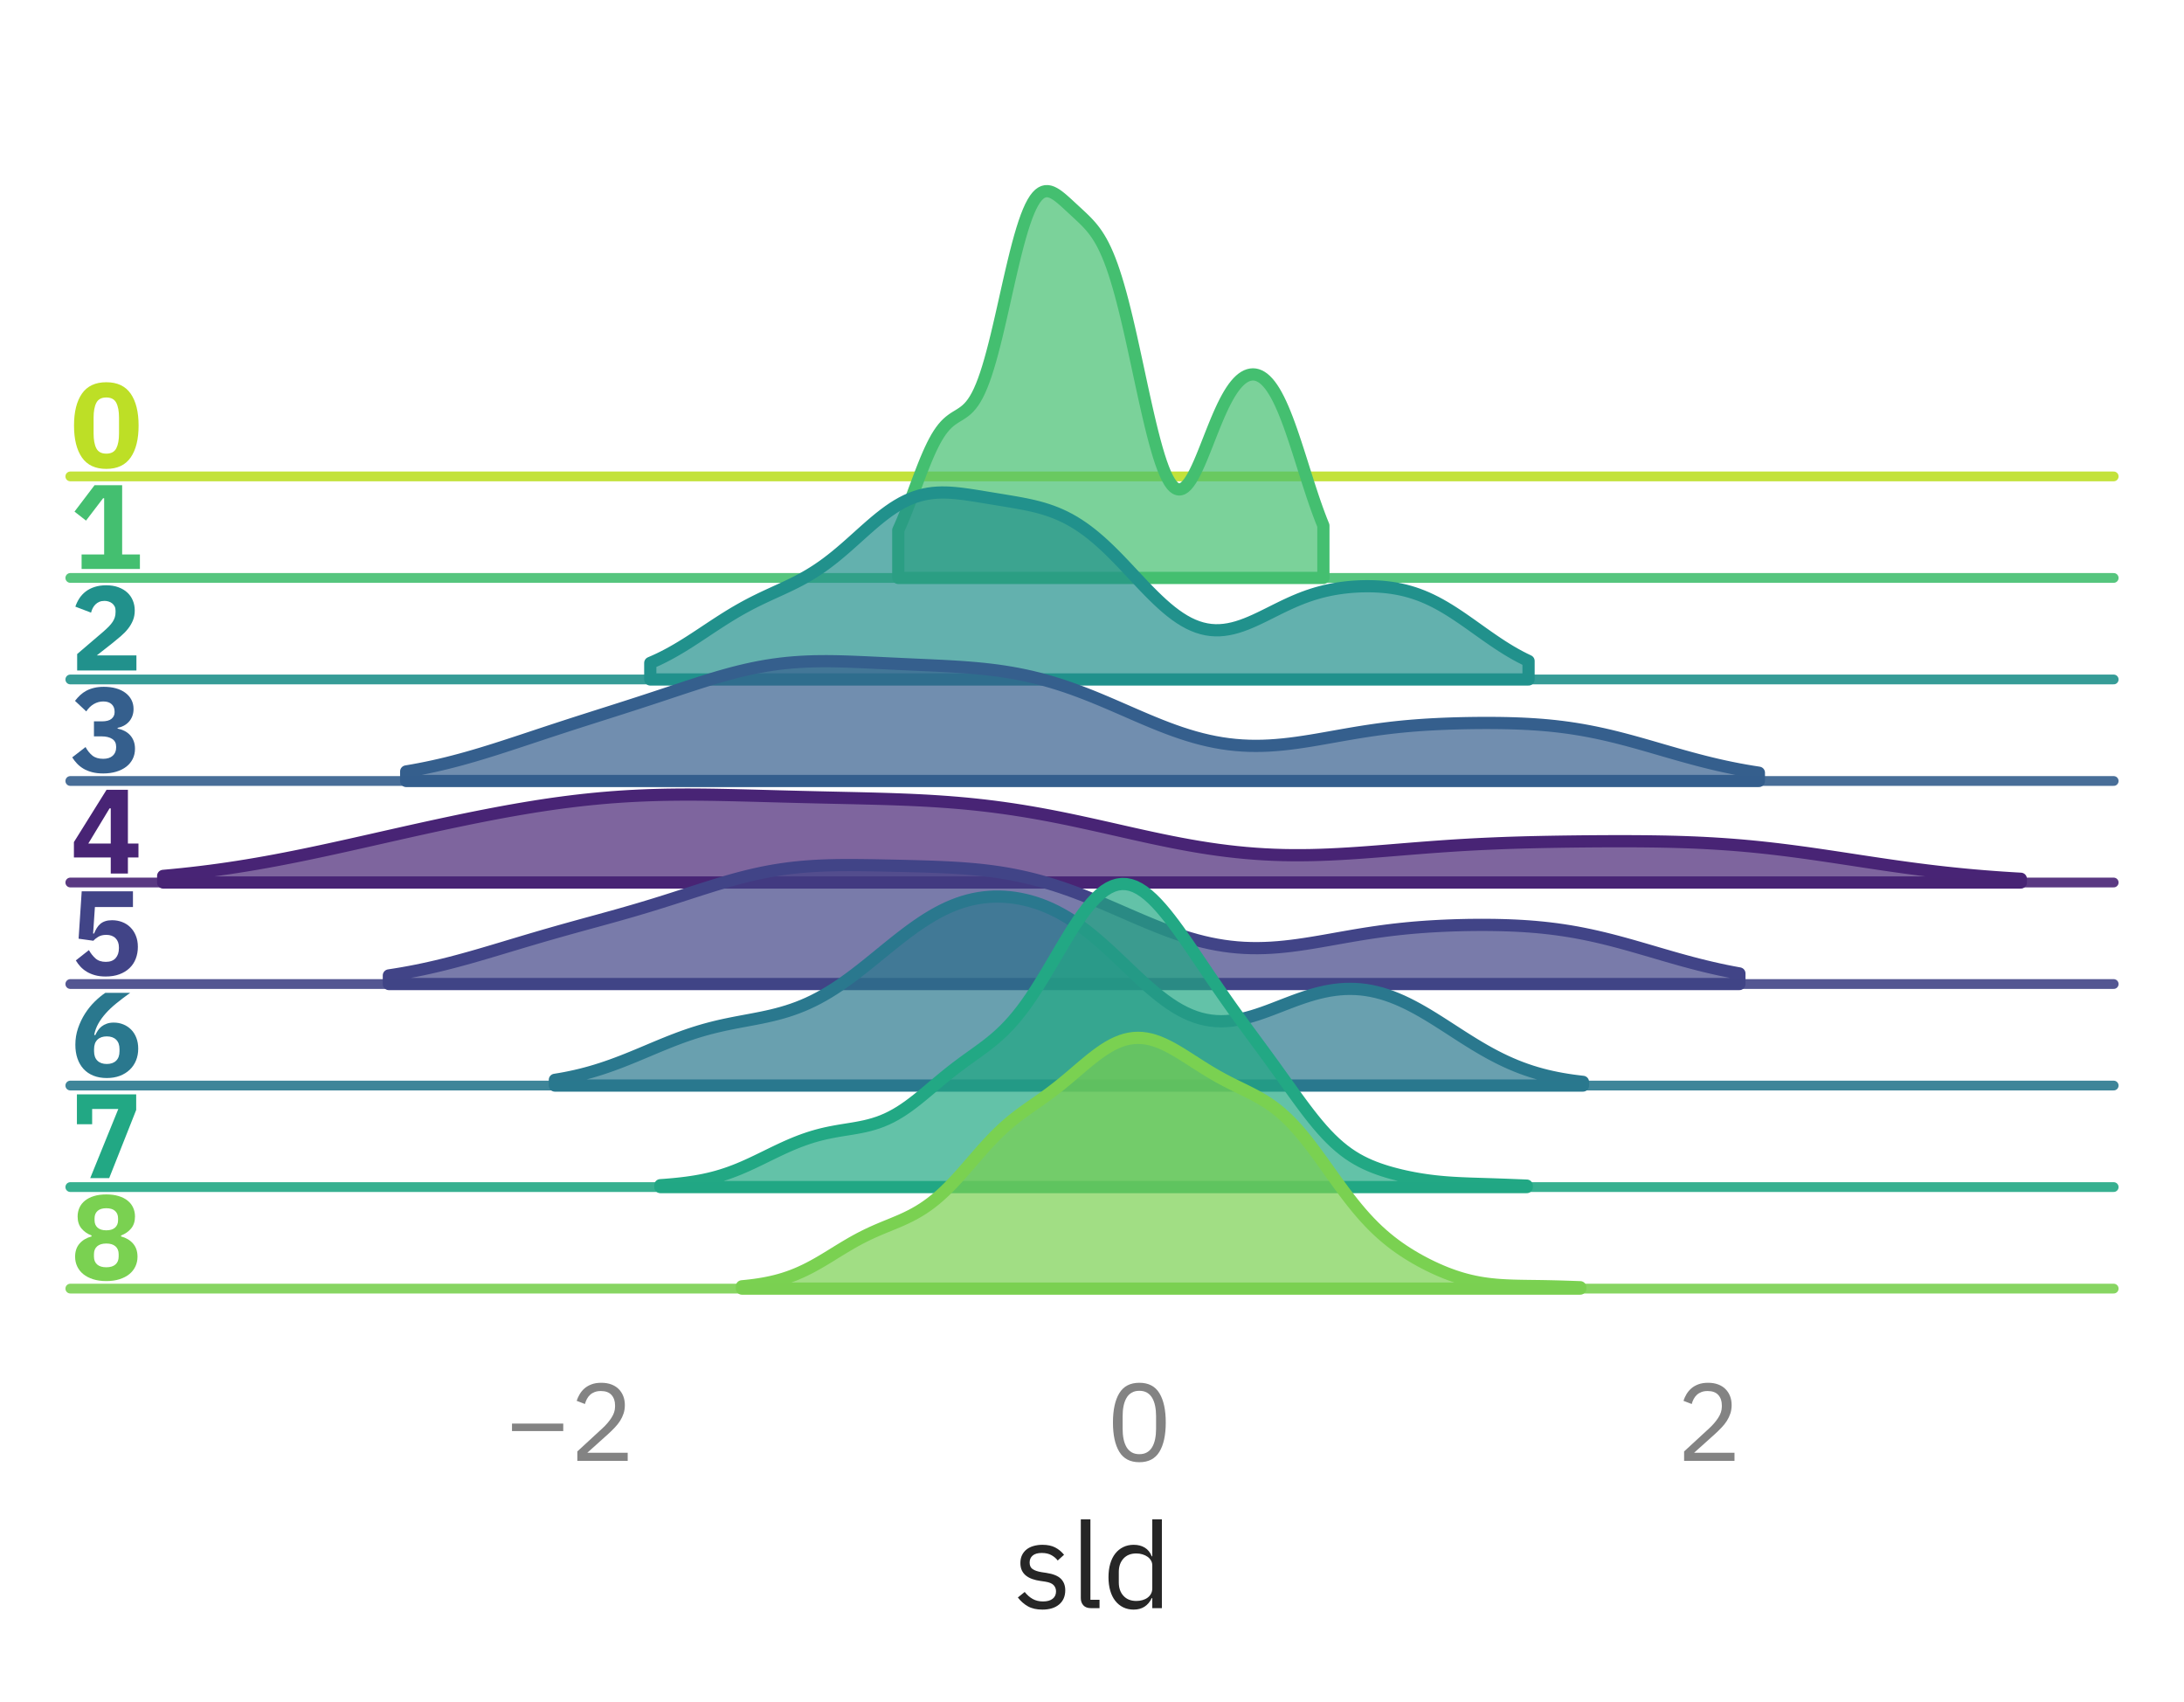 <?xml version="1.0" encoding="utf-8" standalone="no"?>
<!DOCTYPE svg PUBLIC "-//W3C//DTD SVG 1.1//EN"
  "http://www.w3.org/Graphics/SVG/1.1/DTD/svg11.dtd">
<svg xmlns:xlink="http://www.w3.org/1999/xlink" width="223.65pt" height="174.26pt" viewBox="0 0 223.65 174.26" xmlns="http://www.w3.org/2000/svg" version="1.1">
 <defs>
  <style type="text/css">*{stroke-linejoin: round; stroke-linecap: butt}</style>
 </defs>
 <g id="figure_1">
  <g id="patch_1">
   <path d="M 0 174.26 
L 223.65 174.26 
L 223.65 0 
L 0 0 
L 0 174.26 
z
" style="fill: none"/>
  </g>
  <g id="axes_1">
   <g id="patch_2">
    <path d="M 7.2 48.78 
L 216.45 48.78 
L 216.45 7.2 
L 7.2 7.2 
L 7.2 48.78 
z
" style="fill: none"/>
   </g>
   <g id="matplotlib.axis_1">
    <g id="xtick_1"/>
    <g id="xtick_2"/>
    <g id="xtick_3"/>
   </g>
   <g id="matplotlib.axis_2"/>
   <g id="line2d_1">
    <path d="M 7.2 48.78 
L 216.45 48.78 
" style="fill: none; stroke: #bddf26; stroke-opacity: 0.9; stroke-linecap: round"/>
   </g>
   <g id="text_1">
    <!-- 0 -->
    <g style="fill: #bddf26" transform="translate(7.2 47.862) scale(0.12 -0.12)">
     <defs>
      <path id="IBMPlexSans-Bold-30" d="M 1920 -77 
Q 1043 -77 620 531 
Q 198 1139 198 2234 
Q 198 3328 620 3936 
Q 1043 4544 1920 4544 
Q 2797 4544 3219 3936 
Q 3642 3328 3642 2234 
Q 3642 1139 3219 531 
Q 2797 -77 1920 -77 
z
M 1920 736 
Q 2304 736 2451 1017 
Q 2598 1299 2598 1811 
L 2598 2656 
Q 2598 3168 2451 3449 
Q 2304 3731 1920 3731 
Q 1536 3731 1389 3449 
Q 1242 3168 1242 2656 
L 1242 1811 
Q 1242 1299 1389 1017 
Q 1536 736 1920 736 
z
" transform="scale(0.016)"/>
     </defs>
     <use xlink:href="#IBMPlexSans-Bold-30"/>
    </g>
   </g>
  </g>
  <g id="axes_2">
   <g id="patch_3">
    <path d="M 7.2 59.175 
L 216.45 59.175 
L 216.45 17.595 
L 7.2 17.595 
L 7.2 59.175 
z
" style="fill: none"/>
   </g>
   <g id="matplotlib.axis_3">
    <g id="xtick_4"/>
    <g id="xtick_5"/>
    <g id="xtick_6"/>
   </g>
   <g id="matplotlib.axis_4"/>
   <g id="FillBetweenPolyCollection_1">
    <defs>
     <path id="m4b85a7b3d5" d="M 91.987 -119.976 
L 91.987 -115.085 
L 92.205 -115.085 
L 92.424 -115.085 
L 92.643 -115.085 
L 92.862 -115.085 
L 93.08 -115.085 
L 93.299 -115.085 
L 93.518 -115.085 
L 93.737 -115.085 
L 93.955 -115.085 
L 94.174 -115.085 
L 94.393 -115.085 
L 94.612 -115.085 
L 94.83 -115.085 
L 95.049 -115.085 
L 95.268 -115.085 
L 95.487 -115.085 
L 95.706 -115.085 
L 95.924 -115.085 
L 96.143 -115.085 
L 96.362 -115.085 
L 96.581 -115.085 
L 96.799 -115.085 
L 97.018 -115.085 
L 97.237 -115.085 
L 97.456 -115.085 
L 97.674 -115.085 
L 97.893 -115.085 
L 98.112 -115.085 
L 98.331 -115.085 
L 98.549 -115.085 
L 98.768 -115.085 
L 98.987 -115.085 
L 99.206 -115.085 
L 99.424 -115.085 
L 99.643 -115.085 
L 99.862 -115.085 
L 100.081 -115.085 
L 100.3 -115.085 
L 100.518 -115.085 
L 100.737 -115.085 
L 100.956 -115.085 
L 101.175 -115.085 
L 101.393 -115.085 
L 101.612 -115.085 
L 101.831 -115.085 
L 102.05 -115.085 
L 102.268 -115.085 
L 102.487 -115.085 
L 102.706 -115.085 
L 102.925 -115.085 
L 103.143 -115.085 
L 103.362 -115.085 
L 103.581 -115.085 
L 103.8 -115.085 
L 104.018 -115.085 
L 104.237 -115.085 
L 104.456 -115.085 
L 104.675 -115.085 
L 104.894 -115.085 
L 105.112 -115.085 
L 105.331 -115.085 
L 105.55 -115.085 
L 105.769 -115.085 
L 105.987 -115.085 
L 106.206 -115.085 
L 106.425 -115.085 
L 106.644 -115.085 
L 106.862 -115.085 
L 107.081 -115.085 
L 107.3 -115.085 
L 107.519 -115.085 
L 107.737 -115.085 
L 107.956 -115.085 
L 108.175 -115.085 
L 108.394 -115.085 
L 108.612 -115.085 
L 108.831 -115.085 
L 109.05 -115.085 
L 109.269 -115.085 
L 109.488 -115.085 
L 109.706 -115.085 
L 109.925 -115.085 
L 110.144 -115.085 
L 110.363 -115.085 
L 110.581 -115.085 
L 110.8 -115.085 
L 111.019 -115.085 
L 111.238 -115.085 
L 111.456 -115.085 
L 111.675 -115.085 
L 111.894 -115.085 
L 112.113 -115.085 
L 112.331 -115.085 
L 112.55 -115.085 
L 112.769 -115.085 
L 112.988 -115.085 
L 113.206 -115.085 
L 113.425 -115.085 
L 113.644 -115.085 
L 113.863 -115.085 
L 114.081 -115.085 
L 114.3 -115.085 
L 114.519 -115.085 
L 114.738 -115.085 
L 114.957 -115.085 
L 115.175 -115.085 
L 115.394 -115.085 
L 115.613 -115.085 
L 115.832 -115.085 
L 116.05 -115.085 
L 116.269 -115.085 
L 116.488 -115.085 
L 116.707 -115.085 
L 116.925 -115.085 
L 117.144 -115.085 
L 117.363 -115.085 
L 117.582 -115.085 
L 117.8 -115.085 
L 118.019 -115.085 
L 118.238 -115.085 
L 118.457 -115.085 
L 118.675 -115.085 
L 118.894 -115.085 
L 119.113 -115.085 
L 119.332 -115.085 
L 119.551 -115.085 
L 119.769 -115.085 
L 119.988 -115.085 
L 120.207 -115.085 
L 120.426 -115.085 
L 120.644 -115.085 
L 120.863 -115.085 
L 121.082 -115.085 
L 121.301 -115.085 
L 121.519 -115.085 
L 121.738 -115.085 
L 121.957 -115.085 
L 122.176 -115.085 
L 122.394 -115.085 
L 122.613 -115.085 
L 122.832 -115.085 
L 123.051 -115.085 
L 123.269 -115.085 
L 123.488 -115.085 
L 123.707 -115.085 
L 123.926 -115.085 
L 124.145 -115.085 
L 124.363 -115.085 
L 124.582 -115.085 
L 124.801 -115.085 
L 125.02 -115.085 
L 125.238 -115.085 
L 125.457 -115.085 
L 125.676 -115.085 
L 125.895 -115.085 
L 126.113 -115.085 
L 126.332 -115.085 
L 126.551 -115.085 
L 126.77 -115.085 
L 126.988 -115.085 
L 127.207 -115.085 
L 127.426 -115.085 
L 127.645 -115.085 
L 127.863 -115.085 
L 128.082 -115.085 
L 128.301 -115.085 
L 128.52 -115.085 
L 128.739 -115.085 
L 128.957 -115.085 
L 129.176 -115.085 
L 129.395 -115.085 
L 129.614 -115.085 
L 129.832 -115.085 
L 130.051 -115.085 
L 130.27 -115.085 
L 130.489 -115.085 
L 130.707 -115.085 
L 130.926 -115.085 
L 131.145 -115.085 
L 131.364 -115.085 
L 131.582 -115.085 
L 131.801 -115.085 
L 132.02 -115.085 
L 132.239 -115.085 
L 132.457 -115.085 
L 132.676 -115.085 
L 132.895 -115.085 
L 133.114 -115.085 
L 133.333 -115.085 
L 133.551 -115.085 
L 133.77 -115.085 
L 133.989 -115.085 
L 134.208 -115.085 
L 134.426 -115.085 
L 134.645 -115.085 
L 134.864 -115.085 
L 135.083 -115.085 
L 135.301 -115.085 
L 135.52 -115.085 
L 135.52 -120.439 
L 135.52 -120.439 
L 135.301 -120.983 
L 135.083 -121.554 
L 134.864 -122.152 
L 134.645 -122.773 
L 134.426 -123.416 
L 134.208 -124.076 
L 133.989 -124.75 
L 133.77 -125.435 
L 133.551 -126.125 
L 133.333 -126.818 
L 133.114 -127.508 
L 132.895 -128.191 
L 132.676 -128.863 
L 132.457 -129.519 
L 132.239 -130.156 
L 132.02 -130.77 
L 131.801 -131.356 
L 131.582 -131.914 
L 131.364 -132.439 
L 131.145 -132.93 
L 130.926 -133.385 
L 130.707 -133.802 
L 130.489 -134.182 
L 130.27 -134.523 
L 130.051 -134.826 
L 129.832 -135.09 
L 129.614 -135.317 
L 129.395 -135.507 
L 129.176 -135.66 
L 128.957 -135.778 
L 128.739 -135.861 
L 128.52 -135.911 
L 128.301 -135.926 
L 128.082 -135.908 
L 127.863 -135.858 
L 127.645 -135.775 
L 127.426 -135.659 
L 127.207 -135.511 
L 126.988 -135.329 
L 126.77 -135.114 
L 126.551 -134.866 
L 126.332 -134.584 
L 126.113 -134.269 
L 125.895 -133.922 
L 125.676 -133.542 
L 125.457 -133.131 
L 125.238 -132.691 
L 125.02 -132.224 
L 124.801 -131.732 
L 124.582 -131.219 
L 124.363 -130.687 
L 124.145 -130.143 
L 123.926 -129.589 
L 123.707 -129.031 
L 123.488 -128.476 
L 123.269 -127.928 
L 123.051 -127.393 
L 122.832 -126.879 
L 122.613 -126.391 
L 122.394 -125.936 
L 122.176 -125.519 
L 121.957 -125.148 
L 121.738 -124.827 
L 121.519 -124.562 
L 121.301 -124.358 
L 121.082 -124.219 
L 120.863 -124.149 
L 120.644 -124.152 
L 120.426 -124.229 
L 120.207 -124.382 
L 119.988 -124.612 
L 119.769 -124.92 
L 119.551 -125.305 
L 119.332 -125.765 
L 119.113 -126.299 
L 118.894 -126.903 
L 118.675 -127.573 
L 118.457 -128.306 
L 118.238 -129.096 
L 118.019 -129.938 
L 117.8 -130.826 
L 117.582 -131.753 
L 117.363 -132.712 
L 117.144 -133.697 
L 116.925 -134.7 
L 116.707 -135.713 
L 116.488 -136.73 
L 116.269 -137.744 
L 116.05 -138.747 
L 115.832 -139.733 
L 115.613 -140.697 
L 115.394 -141.631 
L 115.175 -142.532 
L 114.957 -143.396 
L 114.738 -144.218 
L 114.519 -144.995 
L 114.3 -145.726 
L 114.081 -146.41 
L 113.863 -147.045 
L 113.644 -147.632 
L 113.425 -148.172 
L 113.206 -148.667 
L 112.988 -149.119 
L 112.769 -149.53 
L 112.55 -149.903 
L 112.331 -150.243 
L 112.113 -150.553 
L 111.894 -150.837 
L 111.675 -151.099 
L 111.456 -151.343 
L 111.238 -151.573 
L 111.019 -151.791 
L 110.8 -152.002 
L 110.581 -152.208 
L 110.363 -152.411 
L 110.144 -152.614 
L 109.925 -152.816 
L 109.706 -153.018 
L 109.488 -153.22 
L 109.269 -153.422 
L 109.05 -153.62 
L 108.831 -153.813 
L 108.612 -153.997 
L 108.394 -154.169 
L 108.175 -154.325 
L 107.956 -154.459 
L 107.737 -154.568 
L 107.519 -154.645 
L 107.3 -154.685 
L 107.081 -154.683 
L 106.862 -154.633 
L 106.644 -154.532 
L 106.425 -154.373 
L 106.206 -154.153 
L 105.987 -153.87 
L 105.769 -153.52 
L 105.55 -153.102 
L 105.331 -152.615 
L 105.112 -152.061 
L 104.894 -151.44 
L 104.675 -150.756 
L 104.456 -150.013 
L 104.237 -149.214 
L 104.018 -148.368 
L 103.8 -147.479 
L 103.581 -146.556 
L 103.362 -145.607 
L 103.143 -144.641 
L 102.925 -143.667 
L 102.706 -142.693 
L 102.487 -141.73 
L 102.268 -140.786 
L 102.05 -139.869 
L 101.831 -138.987 
L 101.612 -138.146 
L 101.393 -137.354 
L 101.175 -136.614 
L 100.956 -135.93 
L 100.737 -135.305 
L 100.518 -134.741 
L 100.3 -134.236 
L 100.081 -133.79 
L 99.862 -133.4 
L 99.643 -133.063 
L 99.424 -132.773 
L 99.206 -132.527 
L 98.987 -132.316 
L 98.768 -132.136 
L 98.549 -131.978 
L 98.331 -131.835 
L 98.112 -131.7 
L 97.893 -131.567 
L 97.674 -131.427 
L 97.456 -131.274 
L 97.237 -131.104 
L 97.018 -130.91 
L 96.799 -130.689 
L 96.581 -130.437 
L 96.362 -130.151 
L 96.143 -129.831 
L 95.924 -129.475 
L 95.706 -129.083 
L 95.487 -128.658 
L 95.268 -128.199 
L 95.049 -127.711 
L 94.83 -127.197 
L 94.612 -126.659 
L 94.393 -126.103 
L 94.174 -125.532 
L 93.955 -124.951 
L 93.737 -124.365 
L 93.518 -123.778 
L 93.299 -123.194 
L 93.08 -122.618 
L 92.862 -122.054 
L 92.643 -121.504 
L 92.424 -120.973 
L 92.205 -120.463 
L 91.987 -119.976 
z
" style="stroke: #44bf70; stroke-width: 1.25"/>
    </defs>
    <g>
     <use xlink:href="#m4b85a7b3d5" x="0" y="174.26" style="fill: #44bf70; fill-opacity: 0.7; stroke: #44bf70; stroke-width: 1.25"/>
    </g>
   </g>
   <g id="line2d_2">
    <path d="M 7.2 59.175 
L 216.45 59.175 
" style="fill: none; stroke: #44bf70; stroke-opacity: 0.9; stroke-linecap: round"/>
   </g>
   <g id="text_2">
    <!-- 1 -->
    <g style="fill: #44bf70" transform="translate(7.2 58.257) scale(0.12 -0.12)">
     <defs>
      <path id="IBMPlexSans-Bold-31" d="M 602 0 
L 602 774 
L 1805 774 
L 1805 3770 
L 1747 3770 
L 838 2579 
L 224 3059 
L 1293 4467 
L 2765 4467 
L 2765 774 
L 3712 774 
L 3712 0 
L 602 0 
z
" transform="scale(0.016)"/>
     </defs>
     <use xlink:href="#IBMPlexSans-Bold-31"/>
    </g>
   </g>
  </g>
  <g id="axes_3">
   <g id="patch_4">
    <path d="M 7.2 69.57 
L 216.45 69.57 
L 216.45 27.99 
L 7.2 27.99 
L 7.2 69.57 
z
" style="fill: none"/>
   </g>
   <g id="matplotlib.axis_5">
    <g id="xtick_7"/>
    <g id="xtick_8"/>
    <g id="xtick_9"/>
   </g>
   <g id="matplotlib.axis_6"/>
   <g id="FillBetweenPolyCollection_2">
    <defs>
     <path id="m4a90b981b1" d="M 66.59 -106.382 
L 66.59 -104.69 
L 67.042 -104.69 
L 67.494 -104.69 
L 67.946 -104.69 
L 68.398 -104.69 
L 68.85 -104.69 
L 69.302 -104.69 
L 69.754 -104.69 
L 70.206 -104.69 
L 70.658 -104.69 
L 71.11 -104.69 
L 71.562 -104.69 
L 72.014 -104.69 
L 72.465 -104.69 
L 72.917 -104.69 
L 73.369 -104.69 
L 73.821 -104.69 
L 74.273 -104.69 
L 74.725 -104.69 
L 75.177 -104.69 
L 75.629 -104.69 
L 76.081 -104.69 
L 76.533 -104.69 
L 76.985 -104.69 
L 77.437 -104.69 
L 77.889 -104.69 
L 78.341 -104.69 
L 78.793 -104.69 
L 79.245 -104.69 
L 79.697 -104.69 
L 80.149 -104.69 
L 80.601 -104.69 
L 81.053 -104.69 
L 81.505 -104.69 
L 81.957 -104.69 
L 82.409 -104.69 
L 82.861 -104.69 
L 83.312 -104.69 
L 83.764 -104.69 
L 84.216 -104.69 
L 84.668 -104.69 
L 85.12 -104.69 
L 85.572 -104.69 
L 86.024 -104.69 
L 86.476 -104.69 
L 86.928 -104.69 
L 87.38 -104.69 
L 87.832 -104.69 
L 88.284 -104.69 
L 88.736 -104.69 
L 89.188 -104.69 
L 89.64 -104.69 
L 90.092 -104.69 
L 90.544 -104.69 
L 90.996 -104.69 
L 91.448 -104.69 
L 91.9 -104.69 
L 92.352 -104.69 
L 92.804 -104.69 
L 93.256 -104.69 
L 93.707 -104.69 
L 94.159 -104.69 
L 94.611 -104.69 
L 95.063 -104.69 
L 95.515 -104.69 
L 95.967 -104.69 
L 96.419 -104.69 
L 96.871 -104.69 
L 97.323 -104.69 
L 97.775 -104.69 
L 98.227 -104.69 
L 98.679 -104.69 
L 99.131 -104.69 
L 99.583 -104.69 
L 100.035 -104.69 
L 100.487 -104.69 
L 100.939 -104.69 
L 101.391 -104.69 
L 101.843 -104.69 
L 102.295 -104.69 
L 102.747 -104.69 
L 103.199 -104.69 
L 103.651 -104.69 
L 104.102 -104.69 
L 104.554 -104.69 
L 105.006 -104.69 
L 105.458 -104.69 
L 105.91 -104.69 
L 106.362 -104.69 
L 106.814 -104.69 
L 107.266 -104.69 
L 107.718 -104.69 
L 108.17 -104.69 
L 108.622 -104.69 
L 109.074 -104.69 
L 109.526 -104.69 
L 109.978 -104.69 
L 110.43 -104.69 
L 110.882 -104.69 
L 111.334 -104.69 
L 111.786 -104.69 
L 112.238 -104.69 
L 112.69 -104.69 
L 113.142 -104.69 
L 113.594 -104.69 
L 114.046 -104.69 
L 114.498 -104.69 
L 114.949 -104.69 
L 115.401 -104.69 
L 115.853 -104.69 
L 116.305 -104.69 
L 116.757 -104.69 
L 117.209 -104.69 
L 117.661 -104.69 
L 118.113 -104.69 
L 118.565 -104.69 
L 119.017 -104.69 
L 119.469 -104.69 
L 119.921 -104.69 
L 120.373 -104.69 
L 120.825 -104.69 
L 121.277 -104.69 
L 121.729 -104.69 
L 122.181 -104.69 
L 122.633 -104.69 
L 123.085 -104.69 
L 123.537 -104.69 
L 123.989 -104.69 
L 124.441 -104.69 
L 124.893 -104.69 
L 125.344 -104.69 
L 125.796 -104.69 
L 126.248 -104.69 
L 126.7 -104.69 
L 127.152 -104.69 
L 127.604 -104.69 
L 128.056 -104.69 
L 128.508 -104.69 
L 128.96 -104.69 
L 129.412 -104.69 
L 129.864 -104.69 
L 130.316 -104.69 
L 130.768 -104.69 
L 131.22 -104.69 
L 131.672 -104.69 
L 132.124 -104.69 
L 132.576 -104.69 
L 133.028 -104.69 
L 133.48 -104.69 
L 133.932 -104.69 
L 134.384 -104.69 
L 134.836 -104.69 
L 135.288 -104.69 
L 135.74 -104.69 
L 136.191 -104.69 
L 136.643 -104.69 
L 137.095 -104.69 
L 137.547 -104.69 
L 137.999 -104.69 
L 138.451 -104.69 
L 138.903 -104.69 
L 139.355 -104.69 
L 139.807 -104.69 
L 140.259 -104.69 
L 140.711 -104.69 
L 141.163 -104.69 
L 141.615 -104.69 
L 142.067 -104.69 
L 142.519 -104.69 
L 142.971 -104.69 
L 143.423 -104.69 
L 143.875 -104.69 
L 144.327 -104.69 
L 144.779 -104.69 
L 145.231 -104.69 
L 145.683 -104.69 
L 146.135 -104.69 
L 146.586 -104.69 
L 147.038 -104.69 
L 147.49 -104.69 
L 147.942 -104.69 
L 148.394 -104.69 
L 148.846 -104.69 
L 149.298 -104.69 
L 149.75 -104.69 
L 150.202 -104.69 
L 150.654 -104.69 
L 151.106 -104.69 
L 151.558 -104.69 
L 152.01 -104.69 
L 152.462 -104.69 
L 152.914 -104.69 
L 153.366 -104.69 
L 153.818 -104.69 
L 154.27 -104.69 
L 154.722 -104.69 
L 155.174 -104.69 
L 155.626 -104.69 
L 156.078 -104.69 
L 156.53 -104.69 
L 156.53 -106.582 
L 156.53 -106.582 
L 156.078 -106.8 
L 155.626 -107.032 
L 155.174 -107.279 
L 154.722 -107.539 
L 154.27 -107.812 
L 153.818 -108.097 
L 153.366 -108.393 
L 152.914 -108.698 
L 152.462 -109.01 
L 152.01 -109.327 
L 151.558 -109.648 
L 151.106 -109.97 
L 150.654 -110.292 
L 150.202 -110.61 
L 149.75 -110.924 
L 149.298 -111.23 
L 148.846 -111.527 
L 148.394 -111.813 
L 147.942 -112.086 
L 147.49 -112.345 
L 147.038 -112.588 
L 146.586 -112.814 
L 146.135 -113.024 
L 145.683 -113.215 
L 145.231 -113.388 
L 144.779 -113.544 
L 144.327 -113.681 
L 143.875 -113.802 
L 143.423 -113.906 
L 142.971 -113.994 
L 142.519 -114.067 
L 142.067 -114.126 
L 141.615 -114.172 
L 141.163 -114.205 
L 140.711 -114.227 
L 140.259 -114.237 
L 139.807 -114.237 
L 139.355 -114.227 
L 138.903 -114.206 
L 138.451 -114.176 
L 137.999 -114.135 
L 137.547 -114.083 
L 137.095 -114.021 
L 136.643 -113.947 
L 136.191 -113.861 
L 135.74 -113.762 
L 135.288 -113.651 
L 134.836 -113.526 
L 134.384 -113.388 
L 133.932 -113.237 
L 133.48 -113.072 
L 133.028 -112.895 
L 132.576 -112.706 
L 132.124 -112.506 
L 131.672 -112.297 
L 131.22 -112.08 
L 130.768 -111.858 
L 130.316 -111.632 
L 129.864 -111.406 
L 129.412 -111.182 
L 128.96 -110.963 
L 128.508 -110.752 
L 128.056 -110.553 
L 127.604 -110.368 
L 127.152 -110.201 
L 126.7 -110.054 
L 126.248 -109.931 
L 125.796 -109.835 
L 125.344 -109.767 
L 124.893 -109.73 
L 124.441 -109.727 
L 123.989 -109.757 
L 123.537 -109.824 
L 123.085 -109.927 
L 122.633 -110.066 
L 122.181 -110.243 
L 121.729 -110.455 
L 121.277 -110.703 
L 120.825 -110.985 
L 120.373 -111.299 
L 119.921 -111.643 
L 119.469 -112.015 
L 119.017 -112.412 
L 118.565 -112.832 
L 118.113 -113.27 
L 117.661 -113.724 
L 117.209 -114.191 
L 116.757 -114.667 
L 116.305 -115.148 
L 115.853 -115.631 
L 115.401 -116.112 
L 114.949 -116.589 
L 114.498 -117.058 
L 114.046 -117.516 
L 113.594 -117.961 
L 113.142 -118.39 
L 112.69 -118.802 
L 112.238 -119.193 
L 111.786 -119.565 
L 111.334 -119.914 
L 110.882 -120.24 
L 110.43 -120.543 
L 109.978 -120.824 
L 109.526 -121.081 
L 109.074 -121.316 
L 108.622 -121.529 
L 108.17 -121.723 
L 107.718 -121.897 
L 107.266 -122.053 
L 106.814 -122.194 
L 106.362 -122.32 
L 105.91 -122.434 
L 105.458 -122.538 
L 105.006 -122.632 
L 104.554 -122.72 
L 104.102 -122.802 
L 103.651 -122.881 
L 103.199 -122.957 
L 102.747 -123.032 
L 102.295 -123.106 
L 101.843 -123.18 
L 101.391 -123.254 
L 100.939 -123.328 
L 100.487 -123.402 
L 100.035 -123.476 
L 99.583 -123.547 
L 99.131 -123.614 
L 98.679 -123.676 
L 98.227 -123.732 
L 97.775 -123.777 
L 97.323 -123.811 
L 96.871 -123.831 
L 96.419 -123.834 
L 95.967 -123.818 
L 95.515 -123.781 
L 95.063 -123.72 
L 94.611 -123.633 
L 94.159 -123.52 
L 93.707 -123.378 
L 93.256 -123.207 
L 92.804 -123.006 
L 92.352 -122.777 
L 91.9 -122.519 
L 91.448 -122.234 
L 90.996 -121.923 
L 90.544 -121.59 
L 90.092 -121.236 
L 89.64 -120.864 
L 89.188 -120.478 
L 88.736 -120.082 
L 88.284 -119.679 
L 87.832 -119.272 
L 87.38 -118.866 
L 86.928 -118.463 
L 86.476 -118.067 
L 86.024 -117.681 
L 85.572 -117.307 
L 85.12 -116.947 
L 84.668 -116.602 
L 84.216 -116.274 
L 83.764 -115.963 
L 83.312 -115.67 
L 82.861 -115.392 
L 82.409 -115.13 
L 81.957 -114.882 
L 81.505 -114.647 
L 81.053 -114.422 
L 80.601 -114.205 
L 80.149 -113.994 
L 79.697 -113.787 
L 79.245 -113.581 
L 78.793 -113.374 
L 78.341 -113.164 
L 77.889 -112.949 
L 77.437 -112.728 
L 76.985 -112.5 
L 76.533 -112.262 
L 76.081 -112.016 
L 75.629 -111.761 
L 75.177 -111.497 
L 74.725 -111.224 
L 74.273 -110.943 
L 73.821 -110.655 
L 73.369 -110.363 
L 72.917 -110.066 
L 72.465 -109.767 
L 72.014 -109.467 
L 71.562 -109.168 
L 71.11 -108.872 
L 70.658 -108.58 
L 70.206 -108.295 
L 69.754 -108.017 
L 69.302 -107.749 
L 68.85 -107.49 
L 68.398 -107.243 
L 67.946 -107.008 
L 67.494 -106.786 
L 67.042 -106.578 
L 66.59 -106.382 
z
" style="stroke: #21918c; stroke-width: 1.25"/>
    </defs>
    <g>
     <use xlink:href="#m4a90b981b1" x="0" y="174.26" style="fill: #21918c; fill-opacity: 0.7; stroke: #21918c; stroke-width: 1.25"/>
    </g>
   </g>
   <g id="line2d_3">
    <path d="M 7.2 69.57 
L 216.45 69.57 
" style="fill: none; stroke: #21918c; stroke-opacity: 0.9; stroke-linecap: round"/>
   </g>
   <g id="text_3">
    <!-- 2 -->
    <g style="fill: #21918c" transform="translate(7.2 68.652) scale(0.12 -0.12)">
     <defs>
      <path id="IBMPlexSans-Bold-32" d="M 3526 0 
L 365 0 
L 365 877 
L 1741 2054 
Q 1926 2214 2054 2345 
Q 2182 2477 2262 2601 
Q 2342 2726 2377 2848 
Q 2413 2970 2413 3110 
L 2413 3200 
Q 2413 3328 2361 3424 
Q 2310 3520 2227 3584 
Q 2144 3648 2038 3680 
Q 1933 3712 1824 3712 
Q 1664 3712 1545 3661 
Q 1427 3610 1340 3523 
Q 1254 3437 1196 3325 
Q 1139 3213 1107 3085 
L 269 3405 
Q 346 3635 480 3843 
Q 614 4051 816 4208 
Q 1018 4365 1293 4454 
Q 1568 4544 1914 4544 
Q 2278 4544 2560 4441 
Q 2842 4339 3037 4160 
Q 3232 3981 3334 3734 
Q 3437 3488 3437 3200 
Q 3437 2912 3341 2675 
Q 3245 2438 3081 2230 
Q 2918 2022 2700 1836 
Q 2483 1651 2246 1459 
L 1414 806 
L 3526 806 
L 3526 0 
z
" transform="scale(0.016)"/>
     </defs>
     <use xlink:href="#IBMPlexSans-Bold-32"/>
    </g>
   </g>
  </g>
  <g id="axes_4">
   <g id="patch_5">
    <path d="M 7.2 79.965 
L 216.45 79.965 
L 216.45 38.385 
L 7.2 38.385 
L 7.2 79.965 
z
" style="fill: none"/>
   </g>
   <g id="matplotlib.axis_7">
    <g id="xtick_10"/>
    <g id="xtick_11"/>
    <g id="xtick_12"/>
   </g>
   <g id="matplotlib.axis_8"/>
   <g id="FillBetweenPolyCollection_3">
    <defs>
     <path id="md4a519bd59" d="M 41.595 -95.27 
L 41.595 -94.295 
L 42.291 -94.295 
L 42.987 -94.295 
L 43.683 -94.295 
L 44.38 -94.295 
L 45.076 -94.295 
L 45.772 -94.295 
L 46.468 -94.295 
L 47.164 -94.295 
L 47.86 -94.295 
L 48.556 -94.295 
L 49.252 -94.295 
L 49.948 -94.295 
L 50.644 -94.295 
L 51.34 -94.295 
L 52.036 -94.295 
L 52.733 -94.295 
L 53.429 -94.295 
L 54.125 -94.295 
L 54.821 -94.295 
L 55.517 -94.295 
L 56.213 -94.295 
L 56.909 -94.295 
L 57.605 -94.295 
L 58.301 -94.295 
L 58.997 -94.295 
L 59.693 -94.295 
L 60.39 -94.295 
L 61.086 -94.295 
L 61.782 -94.295 
L 62.478 -94.295 
L 63.174 -94.295 
L 63.87 -94.295 
L 64.566 -94.295 
L 65.262 -94.295 
L 65.958 -94.295 
L 66.654 -94.295 
L 67.35 -94.295 
L 68.047 -94.295 
L 68.743 -94.295 
L 69.439 -94.295 
L 70.135 -94.295 
L 70.831 -94.295 
L 71.527 -94.295 
L 72.223 -94.295 
L 72.919 -94.295 
L 73.615 -94.295 
L 74.311 -94.295 
L 75.007 -94.295 
L 75.703 -94.295 
L 76.4 -94.295 
L 77.096 -94.295 
L 77.792 -94.295 
L 78.488 -94.295 
L 79.184 -94.295 
L 79.88 -94.295 
L 80.576 -94.295 
L 81.272 -94.295 
L 81.968 -94.295 
L 82.664 -94.295 
L 83.36 -94.295 
L 84.057 -94.295 
L 84.753 -94.295 
L 85.449 -94.295 
L 86.145 -94.295 
L 86.841 -94.295 
L 87.537 -94.295 
L 88.233 -94.295 
L 88.929 -94.295 
L 89.625 -94.295 
L 90.321 -94.295 
L 91.017 -94.295 
L 91.714 -94.295 
L 92.41 -94.295 
L 93.106 -94.295 
L 93.802 -94.295 
L 94.498 -94.295 
L 95.194 -94.295 
L 95.89 -94.295 
L 96.586 -94.295 
L 97.282 -94.295 
L 97.978 -94.295 
L 98.674 -94.295 
L 99.37 -94.295 
L 100.067 -94.295 
L 100.763 -94.295 
L 101.459 -94.295 
L 102.155 -94.295 
L 102.851 -94.295 
L 103.547 -94.295 
L 104.243 -94.295 
L 104.939 -94.295 
L 105.635 -94.295 
L 106.331 -94.295 
L 107.027 -94.295 
L 107.724 -94.295 
L 108.42 -94.295 
L 109.116 -94.295 
L 109.812 -94.295 
L 110.508 -94.295 
L 111.204 -94.295 
L 111.9 -94.295 
L 112.596 -94.295 
L 113.292 -94.295 
L 113.988 -94.295 
L 114.684 -94.295 
L 115.381 -94.295 
L 116.077 -94.295 
L 116.773 -94.295 
L 117.469 -94.295 
L 118.165 -94.295 
L 118.861 -94.295 
L 119.557 -94.295 
L 120.253 -94.295 
L 120.949 -94.295 
L 121.645 -94.295 
L 122.341 -94.295 
L 123.037 -94.295 
L 123.734 -94.295 
L 124.43 -94.295 
L 125.126 -94.295 
L 125.822 -94.295 
L 126.518 -94.295 
L 127.214 -94.295 
L 127.91 -94.295 
L 128.606 -94.295 
L 129.302 -94.295 
L 129.998 -94.295 
L 130.694 -94.295 
L 131.391 -94.295 
L 132.087 -94.295 
L 132.783 -94.295 
L 133.479 -94.295 
L 134.175 -94.295 
L 134.871 -94.295 
L 135.567 -94.295 
L 136.263 -94.295 
L 136.959 -94.295 
L 137.655 -94.295 
L 138.351 -94.295 
L 139.048 -94.295 
L 139.744 -94.295 
L 140.44 -94.295 
L 141.136 -94.295 
L 141.832 -94.295 
L 142.528 -94.295 
L 143.224 -94.295 
L 143.92 -94.295 
L 144.616 -94.295 
L 145.312 -94.295 
L 146.008 -94.295 
L 146.704 -94.295 
L 147.401 -94.295 
L 148.097 -94.295 
L 148.793 -94.295 
L 149.489 -94.295 
L 150.185 -94.295 
L 150.881 -94.295 
L 151.577 -94.295 
L 152.273 -94.295 
L 152.969 -94.295 
L 153.665 -94.295 
L 154.361 -94.295 
L 155.058 -94.295 
L 155.754 -94.295 
L 156.45 -94.295 
L 157.146 -94.295 
L 157.842 -94.295 
L 158.538 -94.295 
L 159.234 -94.295 
L 159.93 -94.295 
L 160.626 -94.295 
L 161.322 -94.295 
L 162.018 -94.295 
L 162.715 -94.295 
L 163.411 -94.295 
L 164.107 -94.295 
L 164.803 -94.295 
L 165.499 -94.295 
L 166.195 -94.295 
L 166.891 -94.295 
L 167.587 -94.295 
L 168.283 -94.295 
L 168.979 -94.295 
L 169.675 -94.295 
L 170.371 -94.295 
L 171.068 -94.295 
L 171.764 -94.295 
L 172.46 -94.295 
L 173.156 -94.295 
L 173.852 -94.295 
L 174.548 -94.295 
L 175.244 -94.295 
L 175.94 -94.295 
L 176.636 -94.295 
L 177.332 -94.295 
L 178.028 -94.295 
L 178.725 -94.295 
L 179.421 -94.295 
L 180.117 -94.295 
L 180.117 -95.141 
L 180.117 -95.141 
L 179.421 -95.25 
L 178.725 -95.368 
L 178.028 -95.496 
L 177.332 -95.633 
L 176.636 -95.779 
L 175.94 -95.934 
L 175.244 -96.098 
L 174.548 -96.27 
L 173.852 -96.45 
L 173.156 -96.636 
L 172.46 -96.827 
L 171.764 -97.023 
L 171.068 -97.222 
L 170.371 -97.423 
L 169.675 -97.625 
L 168.979 -97.827 
L 168.283 -98.026 
L 167.587 -98.222 
L 166.891 -98.413 
L 166.195 -98.597 
L 165.499 -98.775 
L 164.803 -98.944 
L 164.107 -99.103 
L 163.411 -99.253 
L 162.715 -99.391 
L 162.018 -99.519 
L 161.322 -99.634 
L 160.626 -99.739 
L 159.93 -99.831 
L 159.234 -99.913 
L 158.538 -99.984 
L 157.842 -100.044 
L 157.146 -100.094 
L 156.45 -100.136 
L 155.754 -100.17 
L 155.058 -100.196 
L 154.361 -100.215 
L 153.665 -100.228 
L 152.969 -100.235 
L 152.273 -100.238 
L 151.577 -100.236 
L 150.881 -100.229 
L 150.185 -100.219 
L 149.489 -100.204 
L 148.793 -100.185 
L 148.097 -100.161 
L 147.401 -100.132 
L 146.704 -100.097 
L 146.008 -100.057 
L 145.312 -100.01 
L 144.616 -99.957 
L 143.92 -99.896 
L 143.224 -99.828 
L 142.528 -99.752 
L 141.832 -99.668 
L 141.136 -99.577 
L 140.44 -99.478 
L 139.744 -99.373 
L 139.048 -99.262 
L 138.351 -99.145 
L 137.655 -99.025 
L 136.959 -98.902 
L 136.263 -98.778 
L 135.567 -98.655 
L 134.871 -98.534 
L 134.175 -98.418 
L 133.479 -98.309 
L 132.783 -98.207 
L 132.087 -98.117 
L 131.391 -98.039 
L 130.694 -97.976 
L 129.998 -97.928 
L 129.302 -97.899 
L 128.606 -97.889 
L 127.91 -97.899 
L 127.214 -97.931 
L 126.518 -97.984 
L 125.822 -98.061 
L 125.126 -98.16 
L 124.43 -98.282 
L 123.734 -98.427 
L 123.037 -98.593 
L 122.341 -98.779 
L 121.645 -98.986 
L 120.949 -99.21 
L 120.253 -99.452 
L 119.557 -99.708 
L 118.861 -99.977 
L 118.165 -100.258 
L 117.469 -100.547 
L 116.773 -100.843 
L 116.077 -101.144 
L 115.381 -101.448 
L 114.684 -101.751 
L 113.988 -102.053 
L 113.292 -102.351 
L 112.596 -102.644 
L 111.9 -102.929 
L 111.204 -103.205 
L 110.508 -103.471 
L 109.812 -103.726 
L 109.116 -103.968 
L 108.42 -104.196 
L 107.724 -104.41 
L 107.027 -104.61 
L 106.331 -104.794 
L 105.635 -104.964 
L 104.939 -105.119 
L 104.243 -105.26 
L 103.547 -105.386 
L 102.851 -105.499 
L 102.155 -105.6 
L 101.459 -105.689 
L 100.763 -105.767 
L 100.067 -105.835 
L 99.37 -105.895 
L 98.674 -105.948 
L 97.978 -105.994 
L 97.282 -106.035 
L 96.586 -106.073 
L 95.89 -106.107 
L 95.194 -106.14 
L 94.498 -106.171 
L 93.802 -106.202 
L 93.106 -106.234 
L 92.41 -106.265 
L 91.714 -106.298 
L 91.017 -106.331 
L 90.321 -106.365 
L 89.625 -106.398 
L 88.929 -106.431 
L 88.233 -106.463 
L 87.537 -106.492 
L 86.841 -106.518 
L 86.145 -106.539 
L 85.449 -106.554 
L 84.753 -106.561 
L 84.057 -106.56 
L 83.36 -106.549 
L 82.664 -106.526 
L 81.968 -106.491 
L 81.272 -106.443 
L 80.576 -106.381 
L 79.88 -106.303 
L 79.184 -106.211 
L 78.488 -106.103 
L 77.792 -105.98 
L 77.096 -105.843 
L 76.4 -105.691 
L 75.703 -105.526 
L 75.007 -105.348 
L 74.311 -105.159 
L 73.615 -104.961 
L 72.919 -104.753 
L 72.223 -104.539 
L 71.527 -104.319 
L 70.831 -104.094 
L 70.135 -103.866 
L 69.439 -103.636 
L 68.743 -103.405 
L 68.047 -103.174 
L 67.35 -102.943 
L 66.654 -102.714 
L 65.958 -102.486 
L 65.262 -102.259 
L 64.566 -102.034 
L 63.87 -101.811 
L 63.174 -101.588 
L 62.478 -101.366 
L 61.782 -101.145 
L 61.086 -100.924 
L 60.39 -100.702 
L 59.693 -100.48 
L 58.997 -100.257 
L 58.301 -100.032 
L 57.605 -99.806 
L 56.909 -99.578 
L 56.213 -99.35 
L 55.517 -99.12 
L 54.821 -98.889 
L 54.125 -98.658 
L 53.429 -98.427 
L 52.733 -98.198 
L 52.036 -97.97 
L 51.34 -97.744 
L 50.644 -97.522 
L 49.948 -97.305 
L 49.252 -97.092 
L 48.556 -96.885 
L 47.86 -96.685 
L 47.164 -96.492 
L 46.468 -96.308 
L 45.772 -96.131 
L 45.076 -95.964 
L 44.38 -95.806 
L 43.683 -95.658 
L 42.987 -95.519 
L 42.291 -95.39 
L 41.595 -95.27 
z
" style="stroke: #355f8d; stroke-width: 1.25"/>
    </defs>
    <g>
     <use xlink:href="#md4a519bd59" x="0" y="174.26" style="fill: #355f8d; fill-opacity: 0.7; stroke: #355f8d; stroke-width: 1.25"/>
    </g>
   </g>
   <g id="line2d_4">
    <path d="M 7.2 79.965 
L 216.45 79.965 
" style="fill: none; stroke: #355f8d; stroke-opacity: 0.9; stroke-linecap: round"/>
   </g>
   <g id="text_4">
    <!-- 3 -->
    <g style="fill: #355f8d" transform="translate(7.2 79.047) scale(0.12 -0.12)">
     <defs>
      <path id="IBMPlexSans-Bold-33" d="M 1677 2701 
Q 2035 2701 2198 2838 
Q 2362 2976 2362 3181 
L 2362 3226 
Q 2362 3469 2205 3616 
Q 2048 3763 1760 3763 
Q 1491 3763 1254 3625 
Q 1018 3488 851 3232 
L 250 3795 
Q 378 3962 525 4099 
Q 672 4237 857 4336 
Q 1043 4435 1273 4489 
Q 1504 4544 1792 4544 
Q 2150 4544 2441 4461 
Q 2733 4378 2941 4221 
Q 3149 4064 3261 3846 
Q 3373 3629 3373 3360 
Q 3373 3149 3305 2976 
Q 3238 2803 3120 2675 
Q 3002 2547 2848 2467 
Q 2694 2387 2522 2355 
L 2522 2317 
Q 2720 2278 2889 2192 
Q 3059 2106 3184 1971 
Q 3309 1837 3379 1654 
Q 3450 1472 3450 1242 
Q 3450 941 3328 697 
Q 3206 454 2982 281 
Q 2758 109 2444 16 
Q 2131 -77 1754 -77 
Q 1414 -77 1152 -6 
Q 890 64 694 182 
Q 499 301 355 454 
Q 211 608 102 781 
L 813 1331 
Q 960 1056 1174 880 
Q 1389 704 1754 704 
Q 2080 704 2262 867 
Q 2445 1030 2445 1312 
L 2445 1350 
Q 2445 1626 2237 1763 
Q 2029 1901 1664 1901 
L 1261 1901 
L 1261 2701 
L 1677 2701 
z
" transform="scale(0.016)"/>
     </defs>
     <use xlink:href="#IBMPlexSans-Bold-33"/>
    </g>
   </g>
  </g>
  <g id="axes_5">
   <g id="patch_6">
    <path d="M 7.2 90.36 
L 216.45 90.36 
L 216.45 48.78 
L 7.2 48.78 
L 7.2 90.36 
z
" style="fill: none"/>
   </g>
   <g id="matplotlib.axis_9">
    <g id="xtick_13"/>
    <g id="xtick_14"/>
    <g id="xtick_15"/>
   </g>
   <g id="matplotlib.axis_10"/>
   <g id="FillBetweenPolyCollection_4">
    <defs>
     <path id="md70f825341" d="M 16.711 -84.576 
L 16.711 -83.9 
L 17.667 -83.9 
L 18.623 -83.9 
L 19.579 -83.9 
L 20.535 -83.9 
L 21.491 -83.9 
L 22.447 -83.9 
L 23.403 -83.9 
L 24.359 -83.9 
L 25.315 -83.9 
L 26.271 -83.9 
L 27.226 -83.9 
L 28.182 -83.9 
L 29.138 -83.9 
L 30.094 -83.9 
L 31.05 -83.9 
L 32.006 -83.9 
L 32.962 -83.9 
L 33.918 -83.9 
L 34.874 -83.9 
L 35.83 -83.9 
L 36.786 -83.9 
L 37.742 -83.9 
L 38.697 -83.9 
L 39.653 -83.9 
L 40.609 -83.9 
L 41.565 -83.9 
L 42.521 -83.9 
L 43.477 -83.9 
L 44.433 -83.9 
L 45.389 -83.9 
L 46.345 -83.9 
L 47.301 -83.9 
L 48.257 -83.9 
L 49.213 -83.9 
L 50.168 -83.9 
L 51.124 -83.9 
L 52.08 -83.9 
L 53.036 -83.9 
L 53.992 -83.9 
L 54.948 -83.9 
L 55.904 -83.9 
L 56.86 -83.9 
L 57.816 -83.9 
L 58.772 -83.9 
L 59.728 -83.9 
L 60.683 -83.9 
L 61.639 -83.9 
L 62.595 -83.9 
L 63.551 -83.9 
L 64.507 -83.9 
L 65.463 -83.9 
L 66.419 -83.9 
L 67.375 -83.9 
L 68.331 -83.9 
L 69.287 -83.9 
L 70.243 -83.9 
L 71.199 -83.9 
L 72.154 -83.9 
L 73.11 -83.9 
L 74.066 -83.9 
L 75.022 -83.9 
L 75.978 -83.9 
L 76.934 -83.9 
L 77.89 -83.9 
L 78.846 -83.9 
L 79.802 -83.9 
L 80.758 -83.9 
L 81.714 -83.9 
L 82.67 -83.9 
L 83.625 -83.9 
L 84.581 -83.9 
L 85.537 -83.9 
L 86.493 -83.9 
L 87.449 -83.9 
L 88.405 -83.9 
L 89.361 -83.9 
L 90.317 -83.9 
L 91.273 -83.9 
L 92.229 -83.9 
L 93.185 -83.9 
L 94.141 -83.9 
L 95.096 -83.9 
L 96.052 -83.9 
L 97.008 -83.9 
L 97.964 -83.9 
L 98.92 -83.9 
L 99.876 -83.9 
L 100.832 -83.9 
L 101.788 -83.9 
L 102.744 -83.9 
L 103.7 -83.9 
L 104.656 -83.9 
L 105.612 -83.9 
L 106.567 -83.9 
L 107.523 -83.9 
L 108.479 -83.9 
L 109.435 -83.9 
L 110.391 -83.9 
L 111.347 -83.9 
L 112.303 -83.9 
L 113.259 -83.9 
L 114.215 -83.9 
L 115.171 -83.9 
L 116.127 -83.9 
L 117.083 -83.9 
L 118.038 -83.9 
L 118.994 -83.9 
L 119.95 -83.9 
L 120.906 -83.9 
L 121.862 -83.9 
L 122.818 -83.9 
L 123.774 -83.9 
L 124.73 -83.9 
L 125.686 -83.9 
L 126.642 -83.9 
L 127.598 -83.9 
L 128.554 -83.9 
L 129.509 -83.9 
L 130.465 -83.9 
L 131.421 -83.9 
L 132.377 -83.9 
L 133.333 -83.9 
L 134.289 -83.9 
L 135.245 -83.9 
L 136.201 -83.9 
L 137.157 -83.9 
L 138.113 -83.9 
L 139.069 -83.9 
L 140.025 -83.9 
L 140.98 -83.9 
L 141.936 -83.9 
L 142.892 -83.9 
L 143.848 -83.9 
L 144.804 -83.9 
L 145.76 -83.9 
L 146.716 -83.9 
L 147.672 -83.9 
L 148.628 -83.9 
L 149.584 -83.9 
L 150.54 -83.9 
L 151.496 -83.9 
L 152.451 -83.9 
L 153.407 -83.9 
L 154.363 -83.9 
L 155.319 -83.9 
L 156.275 -83.9 
L 157.231 -83.9 
L 158.187 -83.9 
L 159.143 -83.9 
L 160.099 -83.9 
L 161.055 -83.9 
L 162.011 -83.9 
L 162.967 -83.9 
L 163.922 -83.9 
L 164.878 -83.9 
L 165.834 -83.9 
L 166.79 -83.9 
L 167.746 -83.9 
L 168.702 -83.9 
L 169.658 -83.9 
L 170.614 -83.9 
L 171.57 -83.9 
L 172.526 -83.9 
L 173.482 -83.9 
L 174.437 -83.9 
L 175.393 -83.9 
L 176.349 -83.9 
L 177.305 -83.9 
L 178.261 -83.9 
L 179.217 -83.9 
L 180.173 -83.9 
L 181.129 -83.9 
L 182.085 -83.9 
L 183.041 -83.9 
L 183.997 -83.9 
L 184.953 -83.9 
L 185.908 -83.9 
L 186.864 -83.9 
L 187.82 -83.9 
L 188.776 -83.9 
L 189.732 -83.9 
L 190.688 -83.9 
L 191.644 -83.9 
L 192.6 -83.9 
L 193.556 -83.9 
L 194.512 -83.9 
L 195.468 -83.9 
L 196.424 -83.9 
L 197.379 -83.9 
L 198.335 -83.9 
L 199.291 -83.9 
L 200.247 -83.9 
L 201.203 -83.9 
L 202.159 -83.9 
L 203.115 -83.9 
L 204.071 -83.9 
L 205.027 -83.9 
L 205.983 -83.9 
L 206.939 -83.9 
L 206.939 -84.283 
L 206.939 -84.283 
L 205.983 -84.339 
L 205.027 -84.401 
L 204.071 -84.469 
L 203.115 -84.543 
L 202.159 -84.624 
L 201.203 -84.712 
L 200.247 -84.807 
L 199.291 -84.908 
L 198.335 -85.016 
L 197.379 -85.131 
L 196.424 -85.252 
L 195.468 -85.378 
L 194.512 -85.509 
L 193.556 -85.645 
L 192.6 -85.785 
L 191.644 -85.928 
L 190.688 -86.072 
L 189.732 -86.218 
L 188.776 -86.364 
L 187.82 -86.509 
L 186.864 -86.651 
L 185.908 -86.791 
L 184.953 -86.927 
L 183.997 -87.057 
L 183.041 -87.182 
L 182.085 -87.3 
L 181.129 -87.411 
L 180.173 -87.514 
L 179.217 -87.609 
L 178.261 -87.695 
L 177.305 -87.772 
L 176.349 -87.84 
L 175.393 -87.9 
L 174.437 -87.952 
L 173.482 -87.996 
L 172.526 -88.032 
L 171.57 -88.062 
L 170.614 -88.085 
L 169.658 -88.102 
L 168.702 -88.115 
L 167.746 -88.123 
L 166.79 -88.128 
L 165.834 -88.129 
L 164.878 -88.127 
L 163.922 -88.123 
L 162.967 -88.117 
L 162.011 -88.109 
L 161.055 -88.098 
L 160.099 -88.086 
L 159.143 -88.071 
L 158.187 -88.054 
L 157.231 -88.034 
L 156.275 -88.011 
L 155.319 -87.984 
L 154.363 -87.953 
L 153.407 -87.917 
L 152.451 -87.877 
L 151.496 -87.833 
L 150.54 -87.783 
L 149.584 -87.728 
L 148.628 -87.668 
L 147.672 -87.603 
L 146.716 -87.534 
L 145.76 -87.462 
L 144.804 -87.387 
L 143.848 -87.31 
L 142.892 -87.232 
L 141.936 -87.154 
L 140.98 -87.078 
L 140.025 -87.005 
L 139.069 -86.936 
L 138.113 -86.873 
L 137.157 -86.818 
L 136.201 -86.771 
L 135.245 -86.734 
L 134.289 -86.708 
L 133.333 -86.695 
L 132.377 -86.695 
L 131.421 -86.709 
L 130.465 -86.739 
L 129.509 -86.784 
L 128.554 -86.845 
L 127.598 -86.922 
L 126.642 -87.015 
L 125.686 -87.123 
L 124.73 -87.246 
L 123.774 -87.384 
L 122.818 -87.535 
L 121.862 -87.699 
L 120.906 -87.875 
L 119.95 -88.06 
L 118.994 -88.255 
L 118.038 -88.456 
L 117.083 -88.664 
L 116.127 -88.876 
L 115.171 -89.091 
L 114.215 -89.308 
L 113.259 -89.524 
L 112.303 -89.738 
L 111.347 -89.949 
L 110.391 -90.156 
L 109.435 -90.358 
L 108.479 -90.553 
L 107.523 -90.74 
L 106.567 -90.918 
L 105.612 -91.087 
L 104.656 -91.246 
L 103.7 -91.395 
L 102.744 -91.533 
L 101.788 -91.661 
L 100.832 -91.778 
L 99.876 -91.883 
L 98.92 -91.979 
L 97.964 -92.064 
L 97.008 -92.14 
L 96.052 -92.207 
L 95.096 -92.266 
L 94.141 -92.317 
L 93.185 -92.362 
L 92.229 -92.4 
L 91.273 -92.434 
L 90.317 -92.464 
L 89.361 -92.49 
L 88.405 -92.514 
L 87.449 -92.537 
L 86.493 -92.558 
L 85.537 -92.579 
L 84.581 -92.6 
L 83.625 -92.622 
L 82.67 -92.645 
L 81.714 -92.668 
L 80.758 -92.693 
L 79.802 -92.718 
L 78.846 -92.744 
L 77.89 -92.77 
L 76.934 -92.796 
L 75.978 -92.82 
L 75.022 -92.843 
L 74.066 -92.863 
L 73.11 -92.881 
L 72.154 -92.894 
L 71.199 -92.902 
L 70.243 -92.904 
L 69.287 -92.899 
L 68.331 -92.887 
L 67.375 -92.866 
L 66.419 -92.837 
L 65.463 -92.798 
L 64.507 -92.75 
L 63.551 -92.691 
L 62.595 -92.622 
L 61.639 -92.542 
L 60.683 -92.452 
L 59.728 -92.352 
L 58.772 -92.242 
L 57.816 -92.122 
L 56.86 -91.993 
L 55.904 -91.855 
L 54.948 -91.708 
L 53.992 -91.553 
L 53.036 -91.391 
L 52.08 -91.223 
L 51.124 -91.047 
L 50.168 -90.866 
L 49.213 -90.68 
L 48.257 -90.489 
L 47.301 -90.293 
L 46.345 -90.093 
L 45.389 -89.89 
L 44.433 -89.684 
L 43.477 -89.475 
L 42.521 -89.264 
L 41.565 -89.051 
L 40.609 -88.836 
L 39.653 -88.621 
L 38.697 -88.405 
L 37.742 -88.189 
L 36.786 -87.974 
L 35.83 -87.76 
L 34.874 -87.548 
L 33.918 -87.338 
L 32.962 -87.132 
L 32.006 -86.929 
L 31.05 -86.73 
L 30.094 -86.536 
L 29.138 -86.348 
L 28.182 -86.165 
L 27.226 -85.99 
L 26.271 -85.821 
L 25.315 -85.66 
L 24.359 -85.507 
L 23.403 -85.361 
L 22.447 -85.224 
L 21.491 -85.095 
L 20.535 -84.975 
L 19.579 -84.863 
L 18.623 -84.759 
L 17.667 -84.664 
L 16.711 -84.576 
z
" style="stroke: #482475; stroke-width: 1.25"/>
    </defs>
    <g>
     <use xlink:href="#md70f825341" x="0" y="174.26" style="fill: #482475; fill-opacity: 0.7; stroke: #482475; stroke-width: 1.25"/>
    </g>
   </g>
   <g id="line2d_5">
    <path d="M 7.2 90.36 
L 216.45 90.36 
" style="fill: none; stroke: #482475; stroke-opacity: 0.9; stroke-linecap: round"/>
   </g>
   <g id="text_5">
    <!-- 4 -->
    <g style="fill: #482475" transform="translate(7.2 89.442) scale(0.12 -0.12)">
     <defs>
      <path id="IBMPlexSans-Bold-34" d="M 2157 0 
L 2157 858 
L 192 858 
L 192 1677 
L 1933 4467 
L 3072 4467 
L 3072 1600 
L 3635 1600 
L 3635 858 
L 3072 858 
L 3072 0 
L 2157 0 
z
M 960 1600 
L 2157 1600 
L 2157 3475 
L 2093 3475 
L 960 1600 
z
" transform="scale(0.016)"/>
     </defs>
     <use xlink:href="#IBMPlexSans-Bold-34"/>
    </g>
   </g>
  </g>
  <g id="axes_6">
   <g id="patch_7">
    <path d="M 7.2 100.755 
L 216.45 100.755 
L 216.45 59.175 
L 7.2 59.175 
L 7.2 100.755 
z
" style="fill: none"/>
   </g>
   <g id="matplotlib.axis_11">
    <g id="xtick_16"/>
    <g id="xtick_17"/>
    <g id="xtick_18"/>
   </g>
   <g id="matplotlib.axis_12"/>
   <g id="FillBetweenPolyCollection_5">
    <defs>
     <path id="m1b3a0d0999" d="M 39.821 -74.386 
L 39.821 -73.505 
L 40.516 -73.505 
L 41.211 -73.505 
L 41.906 -73.505 
L 42.601 -73.505 
L 43.296 -73.505 
L 43.991 -73.505 
L 44.686 -73.505 
L 45.381 -73.505 
L 46.076 -73.505 
L 46.771 -73.505 
L 47.466 -73.505 
L 48.161 -73.505 
L 48.856 -73.505 
L 49.55 -73.505 
L 50.245 -73.505 
L 50.94 -73.505 
L 51.635 -73.505 
L 52.33 -73.505 
L 53.025 -73.505 
L 53.72 -73.505 
L 54.415 -73.505 
L 55.11 -73.505 
L 55.805 -73.505 
L 56.5 -73.505 
L 57.195 -73.505 
L 57.89 -73.505 
L 58.585 -73.505 
L 59.28 -73.505 
L 59.975 -73.505 
L 60.67 -73.505 
L 61.365 -73.505 
L 62.06 -73.505 
L 62.755 -73.505 
L 63.45 -73.505 
L 64.145 -73.505 
L 64.84 -73.505 
L 65.535 -73.505 
L 66.23 -73.505 
L 66.925 -73.505 
L 67.62 -73.505 
L 68.315 -73.505 
L 69.01 -73.505 
L 69.705 -73.505 
L 70.4 -73.505 
L 71.095 -73.505 
L 71.79 -73.505 
L 72.485 -73.505 
L 73.18 -73.505 
L 73.875 -73.505 
L 74.57 -73.505 
L 75.265 -73.505 
L 75.96 -73.505 
L 76.655 -73.505 
L 77.35 -73.505 
L 78.045 -73.505 
L 78.74 -73.505 
L 79.435 -73.505 
L 80.129 -73.505 
L 80.824 -73.505 
L 81.519 -73.505 
L 82.214 -73.505 
L 82.909 -73.505 
L 83.604 -73.505 
L 84.299 -73.505 
L 84.994 -73.505 
L 85.689 -73.505 
L 86.384 -73.505 
L 87.079 -73.505 
L 87.774 -73.505 
L 88.469 -73.505 
L 89.164 -73.505 
L 89.859 -73.505 
L 90.554 -73.505 
L 91.249 -73.505 
L 91.944 -73.505 
L 92.639 -73.505 
L 93.334 -73.505 
L 94.029 -73.505 
L 94.724 -73.505 
L 95.419 -73.505 
L 96.114 -73.505 
L 96.809 -73.505 
L 97.504 -73.505 
L 98.199 -73.505 
L 98.894 -73.505 
L 99.589 -73.505 
L 100.284 -73.505 
L 100.979 -73.505 
L 101.674 -73.505 
L 102.369 -73.505 
L 103.064 -73.505 
L 103.759 -73.505 
L 104.454 -73.505 
L 105.149 -73.505 
L 105.844 -73.505 
L 106.539 -73.505 
L 107.234 -73.505 
L 107.929 -73.505 
L 108.624 -73.505 
L 109.319 -73.505 
L 110.014 -73.505 
L 110.708 -73.505 
L 111.403 -73.505 
L 112.098 -73.505 
L 112.793 -73.505 
L 113.488 -73.505 
L 114.183 -73.505 
L 114.878 -73.505 
L 115.573 -73.505 
L 116.268 -73.505 
L 116.963 -73.505 
L 117.658 -73.505 
L 118.353 -73.505 
L 119.048 -73.505 
L 119.743 -73.505 
L 120.438 -73.505 
L 121.133 -73.505 
L 121.828 -73.505 
L 122.523 -73.505 
L 123.218 -73.505 
L 123.913 -73.505 
L 124.608 -73.505 
L 125.303 -73.505 
L 125.998 -73.505 
L 126.693 -73.505 
L 127.388 -73.505 
L 128.083 -73.505 
L 128.778 -73.505 
L 129.473 -73.505 
L 130.168 -73.505 
L 130.863 -73.505 
L 131.558 -73.505 
L 132.253 -73.505 
L 132.948 -73.505 
L 133.643 -73.505 
L 134.338 -73.505 
L 135.033 -73.505 
L 135.728 -73.505 
L 136.423 -73.505 
L 137.118 -73.505 
L 137.813 -73.505 
L 138.508 -73.505 
L 139.203 -73.505 
L 139.898 -73.505 
L 140.593 -73.505 
L 141.287 -73.505 
L 141.982 -73.505 
L 142.677 -73.505 
L 143.372 -73.505 
L 144.067 -73.505 
L 144.762 -73.505 
L 145.457 -73.505 
L 146.152 -73.505 
L 146.847 -73.505 
L 147.542 -73.505 
L 148.237 -73.505 
L 148.932 -73.505 
L 149.627 -73.505 
L 150.322 -73.505 
L 151.017 -73.505 
L 151.712 -73.505 
L 152.407 -73.505 
L 153.102 -73.505 
L 153.797 -73.505 
L 154.492 -73.505 
L 155.187 -73.505 
L 155.882 -73.505 
L 156.577 -73.505 
L 157.272 -73.505 
L 157.967 -73.505 
L 158.662 -73.505 
L 159.357 -73.505 
L 160.052 -73.505 
L 160.747 -73.505 
L 161.442 -73.505 
L 162.137 -73.505 
L 162.832 -73.505 
L 163.527 -73.505 
L 164.222 -73.505 
L 164.917 -73.505 
L 165.612 -73.505 
L 166.307 -73.505 
L 167.002 -73.505 
L 167.697 -73.505 
L 168.392 -73.505 
L 169.087 -73.505 
L 169.782 -73.505 
L 170.477 -73.505 
L 171.172 -73.505 
L 171.866 -73.505 
L 172.561 -73.505 
L 173.256 -73.505 
L 173.951 -73.505 
L 174.646 -73.505 
L 175.341 -73.505 
L 176.036 -73.505 
L 176.731 -73.505 
L 177.426 -73.505 
L 178.121 -73.505 
L 178.121 -74.588 
L 178.121 -74.588 
L 177.426 -74.717 
L 176.731 -74.854 
L 176.036 -75.002 
L 175.341 -75.158 
L 174.646 -75.322 
L 173.951 -75.495 
L 173.256 -75.675 
L 172.561 -75.862 
L 171.866 -76.054 
L 171.172 -76.251 
L 170.477 -76.452 
L 169.782 -76.654 
L 169.087 -76.858 
L 168.392 -77.061 
L 167.697 -77.262 
L 167.002 -77.461 
L 166.307 -77.654 
L 165.612 -77.842 
L 164.917 -78.023 
L 164.222 -78.195 
L 163.527 -78.359 
L 162.832 -78.513 
L 162.137 -78.656 
L 161.442 -78.789 
L 160.747 -78.91 
L 160.052 -79.019 
L 159.357 -79.118 
L 158.662 -79.204 
L 157.967 -79.28 
L 157.272 -79.346 
L 156.577 -79.402 
L 155.882 -79.448 
L 155.187 -79.485 
L 154.492 -79.514 
L 153.797 -79.536 
L 153.102 -79.551 
L 152.407 -79.559 
L 151.712 -79.562 
L 151.017 -79.558 
L 150.322 -79.55 
L 149.627 -79.535 
L 148.932 -79.516 
L 148.237 -79.491 
L 147.542 -79.46 
L 146.847 -79.423 
L 146.152 -79.381 
L 145.457 -79.331 
L 144.762 -79.275 
L 144.067 -79.211 
L 143.372 -79.14 
L 142.677 -79.062 
L 141.982 -78.976 
L 141.287 -78.883 
L 140.593 -78.783 
L 139.898 -78.677 
L 139.203 -78.565 
L 138.508 -78.448 
L 137.813 -78.327 
L 137.118 -78.205 
L 136.423 -78.081 
L 135.728 -77.958 
L 135.033 -77.838 
L 134.338 -77.722 
L 133.643 -77.612 
L 132.948 -77.51 
L 132.253 -77.419 
L 131.558 -77.34 
L 130.863 -77.274 
L 130.168 -77.224 
L 129.473 -77.192 
L 128.778 -77.178 
L 128.083 -77.184 
L 127.388 -77.21 
L 126.693 -77.258 
L 125.998 -77.329 
L 125.303 -77.421 
L 124.608 -77.536 
L 123.913 -77.672 
L 123.218 -77.83 
L 122.523 -78.009 
L 121.828 -78.207 
L 121.133 -78.424 
L 120.438 -78.657 
L 119.743 -78.906 
L 119.048 -79.168 
L 118.353 -79.442 
L 117.658 -79.726 
L 116.963 -80.017 
L 116.268 -80.314 
L 115.573 -80.615 
L 114.878 -80.917 
L 114.183 -81.219 
L 113.488 -81.519 
L 112.793 -81.814 
L 112.098 -82.104 
L 111.403 -82.386 
L 110.708 -82.66 
L 110.014 -82.923 
L 109.319 -83.175 
L 108.624 -83.415 
L 107.929 -83.641 
L 107.234 -83.854 
L 106.539 -84.052 
L 105.844 -84.237 
L 105.149 -84.406 
L 104.454 -84.561 
L 103.759 -84.702 
L 103.064 -84.829 
L 102.369 -84.942 
L 101.674 -85.042 
L 100.979 -85.131 
L 100.284 -85.208 
L 99.589 -85.274 
L 98.894 -85.332 
L 98.199 -85.381 
L 97.504 -85.423 
L 96.809 -85.459 
L 96.114 -85.489 
L 95.419 -85.516 
L 94.724 -85.539 
L 94.029 -85.559 
L 93.334 -85.578 
L 92.639 -85.595 
L 91.944 -85.611 
L 91.249 -85.626 
L 90.554 -85.64 
L 89.859 -85.654 
L 89.164 -85.666 
L 88.469 -85.675 
L 87.774 -85.682 
L 87.079 -85.685 
L 86.384 -85.684 
L 85.689 -85.677 
L 84.994 -85.662 
L 84.299 -85.64 
L 83.604 -85.608 
L 82.909 -85.565 
L 82.214 -85.511 
L 81.519 -85.444 
L 80.824 -85.365 
L 80.129 -85.271 
L 79.435 -85.164 
L 78.74 -85.042 
L 78.045 -84.907 
L 77.35 -84.757 
L 76.655 -84.595 
L 75.96 -84.421 
L 75.265 -84.236 
L 74.57 -84.041 
L 73.875 -83.837 
L 73.18 -83.627 
L 72.485 -83.41 
L 71.79 -83.19 
L 71.095 -82.967 
L 70.4 -82.742 
L 69.705 -82.518 
L 69.01 -82.294 
L 68.315 -82.073 
L 67.62 -81.854 
L 66.925 -81.638 
L 66.23 -81.427 
L 65.535 -81.219 
L 64.84 -81.014 
L 64.145 -80.814 
L 63.45 -80.616 
L 62.755 -80.421 
L 62.06 -80.229 
L 61.365 -80.037 
L 60.67 -79.847 
L 59.975 -79.657 
L 59.28 -79.466 
L 58.585 -79.274 
L 57.89 -79.08 
L 57.195 -78.885 
L 56.5 -78.687 
L 55.805 -78.488 
L 55.11 -78.285 
L 54.415 -78.081 
L 53.72 -77.875 
L 53.025 -77.667 
L 52.33 -77.459 
L 51.635 -77.25 
L 50.94 -77.042 
L 50.245 -76.835 
L 49.55 -76.63 
L 48.856 -76.428 
L 48.161 -76.23 
L 47.466 -76.037 
L 46.771 -75.849 
L 46.076 -75.667 
L 45.381 -75.492 
L 44.686 -75.324 
L 43.991 -75.165 
L 43.296 -75.013 
L 42.601 -74.87 
L 41.906 -74.736 
L 41.211 -74.61 
L 40.516 -74.494 
L 39.821 -74.386 
z
" style="stroke: #414487; stroke-width: 1.25"/>
    </defs>
    <g>
     <use xlink:href="#m1b3a0d0999" x="0" y="174.26" style="fill: #414487; fill-opacity: 0.7; stroke: #414487; stroke-width: 1.25"/>
    </g>
   </g>
   <g id="line2d_6">
    <path d="M 7.2 100.755 
L 216.45 100.755 
" style="fill: none; stroke: #414487; stroke-opacity: 0.9; stroke-linecap: round"/>
   </g>
   <g id="text_6">
    <!-- 5 -->
    <g style="fill: #414487" transform="translate(7.2 99.837) scale(0.12 -0.12)">
     <defs>
      <path id="IBMPlexSans-Bold-35" d="M 3341 3629 
L 1312 3629 
L 1216 2214 
L 1267 2214 
Q 1331 2374 1411 2505 
Q 1491 2637 1600 2729 
Q 1709 2822 1862 2873 
Q 2016 2925 2227 2925 
Q 2515 2925 2764 2829 
Q 3014 2733 3200 2550 
Q 3386 2368 3494 2102 
Q 3603 1837 3603 1504 
Q 3603 1165 3491 873 
Q 3379 582 3158 371 
Q 2938 160 2618 41 
Q 2298 -77 1888 -77 
Q 1562 -77 1312 -6 
Q 1062 64 870 182 
Q 678 301 537 454 
Q 397 608 294 781 
L 992 1331 
Q 1139 1069 1344 886 
Q 1549 704 1894 704 
Q 2240 704 2416 902 
Q 2592 1101 2592 1427 
L 2592 1478 
Q 2592 1786 2413 1965 
Q 2234 2144 1920 2144 
Q 1658 2144 1488 2038 
Q 1318 1933 1229 1830 
L 442 1939 
L 608 4467 
L 3341 4467 
L 3341 3629 
z
" transform="scale(0.016)"/>
     </defs>
     <use xlink:href="#IBMPlexSans-Bold-35"/>
    </g>
   </g>
  </g>
  <g id="axes_7">
   <g id="patch_8">
    <path d="M 7.2 111.15 
L 216.45 111.15 
L 216.45 69.57 
L 7.2 69.57 
L 7.2 111.15 
z
" style="fill: none"/>
   </g>
   <g id="matplotlib.axis_13">
    <g id="xtick_19"/>
    <g id="xtick_20"/>
    <g id="xtick_21"/>
   </g>
   <g id="matplotlib.axis_14"/>
   <g id="FillBetweenPolyCollection_6">
    <defs>
     <path id="m8fbac32a36" d="M 56.822 -63.696 
L 56.822 -63.11 
L 57.351 -63.11 
L 57.88 -63.11 
L 58.409 -63.11 
L 58.938 -63.11 
L 59.467 -63.11 
L 59.996 -63.11 
L 60.525 -63.11 
L 61.054 -63.11 
L 61.583 -63.11 
L 62.112 -63.11 
L 62.641 -63.11 
L 63.17 -63.11 
L 63.7 -63.11 
L 64.229 -63.11 
L 64.758 -63.11 
L 65.287 -63.11 
L 65.816 -63.11 
L 66.345 -63.11 
L 66.874 -63.11 
L 67.403 -63.11 
L 67.932 -63.11 
L 68.461 -63.11 
L 68.99 -63.11 
L 69.519 -63.11 
L 70.048 -63.11 
L 70.577 -63.11 
L 71.106 -63.11 
L 71.635 -63.11 
L 72.164 -63.11 
L 72.693 -63.11 
L 73.222 -63.11 
L 73.751 -63.11 
L 74.28 -63.11 
L 74.809 -63.11 
L 75.338 -63.11 
L 75.867 -63.11 
L 76.396 -63.11 
L 76.926 -63.11 
L 77.455 -63.11 
L 77.984 -63.11 
L 78.513 -63.11 
L 79.042 -63.11 
L 79.571 -63.11 
L 80.1 -63.11 
L 80.629 -63.11 
L 81.158 -63.11 
L 81.687 -63.11 
L 82.216 -63.11 
L 82.745 -63.11 
L 83.274 -63.11 
L 83.803 -63.11 
L 84.332 -63.11 
L 84.861 -63.11 
L 85.39 -63.11 
L 85.919 -63.11 
L 86.448 -63.11 
L 86.977 -63.11 
L 87.506 -63.11 
L 88.035 -63.11 
L 88.564 -63.11 
L 89.093 -63.11 
L 89.622 -63.11 
L 90.152 -63.11 
L 90.681 -63.11 
L 91.21 -63.11 
L 91.739 -63.11 
L 92.268 -63.11 
L 92.797 -63.11 
L 93.326 -63.11 
L 93.855 -63.11 
L 94.384 -63.11 
L 94.913 -63.11 
L 95.442 -63.11 
L 95.971 -63.11 
L 96.5 -63.11 
L 97.029 -63.11 
L 97.558 -63.11 
L 98.087 -63.11 
L 98.616 -63.11 
L 99.145 -63.11 
L 99.674 -63.11 
L 100.203 -63.11 
L 100.732 -63.11 
L 101.261 -63.11 
L 101.79 -63.11 
L 102.319 -63.11 
L 102.848 -63.11 
L 103.377 -63.11 
L 103.907 -63.11 
L 104.436 -63.11 
L 104.965 -63.11 
L 105.494 -63.11 
L 106.023 -63.11 
L 106.552 -63.11 
L 107.081 -63.11 
L 107.61 -63.11 
L 108.139 -63.11 
L 108.668 -63.11 
L 109.197 -63.11 
L 109.726 -63.11 
L 110.255 -63.11 
L 110.784 -63.11 
L 111.313 -63.11 
L 111.842 -63.11 
L 112.371 -63.11 
L 112.9 -63.11 
L 113.429 -63.11 
L 113.958 -63.11 
L 114.487 -63.11 
L 115.016 -63.11 
L 115.545 -63.11 
L 116.074 -63.11 
L 116.603 -63.11 
L 117.133 -63.11 
L 117.662 -63.11 
L 118.191 -63.11 
L 118.72 -63.11 
L 119.249 -63.11 
L 119.778 -63.11 
L 120.307 -63.11 
L 120.836 -63.11 
L 121.365 -63.11 
L 121.894 -63.11 
L 122.423 -63.11 
L 122.952 -63.11 
L 123.481 -63.11 
L 124.01 -63.11 
L 124.539 -63.11 
L 125.068 -63.11 
L 125.597 -63.11 
L 126.126 -63.11 
L 126.655 -63.11 
L 127.184 -63.11 
L 127.713 -63.11 
L 128.242 -63.11 
L 128.771 -63.11 
L 129.3 -63.11 
L 129.829 -63.11 
L 130.359 -63.11 
L 130.888 -63.11 
L 131.417 -63.11 
L 131.946 -63.11 
L 132.475 -63.11 
L 133.004 -63.11 
L 133.533 -63.11 
L 134.062 -63.11 
L 134.591 -63.11 
L 135.12 -63.11 
L 135.649 -63.11 
L 136.178 -63.11 
L 136.707 -63.11 
L 137.236 -63.11 
L 137.765 -63.11 
L 138.294 -63.11 
L 138.823 -63.11 
L 139.352 -63.11 
L 139.881 -63.11 
L 140.41 -63.11 
L 140.939 -63.11 
L 141.468 -63.11 
L 141.997 -63.11 
L 142.526 -63.11 
L 143.055 -63.11 
L 143.584 -63.11 
L 144.114 -63.11 
L 144.643 -63.11 
L 145.172 -63.11 
L 145.701 -63.11 
L 146.23 -63.11 
L 146.759 -63.11 
L 147.288 -63.11 
L 147.817 -63.11 
L 148.346 -63.11 
L 148.875 -63.11 
L 149.404 -63.11 
L 149.933 -63.11 
L 150.462 -63.11 
L 150.991 -63.11 
L 151.52 -63.11 
L 152.049 -63.11 
L 152.578 -63.11 
L 153.107 -63.11 
L 153.636 -63.11 
L 154.165 -63.11 
L 154.694 -63.11 
L 155.223 -63.11 
L 155.752 -63.11 
L 156.281 -63.11 
L 156.81 -63.11 
L 157.34 -63.11 
L 157.869 -63.11 
L 158.398 -63.11 
L 158.927 -63.11 
L 159.456 -63.11 
L 159.985 -63.11 
L 160.514 -63.11 
L 161.043 -63.11 
L 161.572 -63.11 
L 162.101 -63.11 
L 162.101 -63.488 
L 162.101 -63.488 
L 161.572 -63.55 
L 161.043 -63.619 
L 160.514 -63.698 
L 159.985 -63.786 
L 159.456 -63.885 
L 158.927 -63.995 
L 158.398 -64.117 
L 157.869 -64.252 
L 157.34 -64.401 
L 156.81 -64.563 
L 156.281 -64.741 
L 155.752 -64.933 
L 155.223 -65.141 
L 154.694 -65.365 
L 154.165 -65.603 
L 153.636 -65.857 
L 153.107 -66.126 
L 152.578 -66.408 
L 152.049 -66.703 
L 151.52 -67.01 
L 150.991 -67.327 
L 150.462 -67.654 
L 149.933 -67.987 
L 149.404 -68.325 
L 148.875 -68.667 
L 148.346 -69.009 
L 147.817 -69.35 
L 147.288 -69.687 
L 146.759 -70.018 
L 146.23 -70.341 
L 145.701 -70.653 
L 145.172 -70.953 
L 144.643 -71.237 
L 144.114 -71.506 
L 143.584 -71.756 
L 143.055 -71.986 
L 142.526 -72.196 
L 141.997 -72.383 
L 141.468 -72.547 
L 140.939 -72.686 
L 140.41 -72.801 
L 139.881 -72.892 
L 139.352 -72.957 
L 138.823 -72.996 
L 138.294 -73.011 
L 137.765 -73.001 
L 137.236 -72.967 
L 136.707 -72.909 
L 136.178 -72.829 
L 135.649 -72.728 
L 135.12 -72.607 
L 134.591 -72.468 
L 134.062 -72.312 
L 133.533 -72.142 
L 133.004 -71.96 
L 132.475 -71.768 
L 131.946 -71.568 
L 131.417 -71.365 
L 130.888 -71.159 
L 130.359 -70.955 
L 129.829 -70.756 
L 129.3 -70.565 
L 128.771 -70.385 
L 128.242 -70.219 
L 127.713 -70.07 
L 127.184 -69.942 
L 126.655 -69.838 
L 126.126 -69.76 
L 125.597 -69.711 
L 125.068 -69.694 
L 124.539 -69.71 
L 124.01 -69.761 
L 123.481 -69.848 
L 122.952 -69.973 
L 122.423 -70.136 
L 121.894 -70.337 
L 121.365 -70.576 
L 120.836 -70.852 
L 120.307 -71.162 
L 119.778 -71.507 
L 119.249 -71.883 
L 118.72 -72.287 
L 118.191 -72.717 
L 117.662 -73.169 
L 117.133 -73.64 
L 116.603 -74.125 
L 116.074 -74.621 
L 115.545 -75.123 
L 115.016 -75.628 
L 114.487 -76.131 
L 113.958 -76.629 
L 113.429 -77.118 
L 112.9 -77.594 
L 112.371 -78.056 
L 111.842 -78.499 
L 111.313 -78.923 
L 110.784 -79.325 
L 110.255 -79.703 
L 109.726 -80.058 
L 109.197 -80.387 
L 108.668 -80.691 
L 108.139 -80.971 
L 107.61 -81.225 
L 107.081 -81.454 
L 106.552 -81.659 
L 106.023 -81.84 
L 105.494 -81.997 
L 104.965 -82.131 
L 104.436 -82.242 
L 103.907 -82.331 
L 103.377 -82.397 
L 102.848 -82.44 
L 102.319 -82.46 
L 101.79 -82.457 
L 101.261 -82.43 
L 100.732 -82.379 
L 100.203 -82.303 
L 99.674 -82.203 
L 99.145 -82.077 
L 98.616 -81.926 
L 98.087 -81.749 
L 97.558 -81.546 
L 97.029 -81.319 
L 96.5 -81.066 
L 95.971 -80.79 
L 95.442 -80.49 
L 94.913 -80.169 
L 94.384 -79.827 
L 93.855 -79.466 
L 93.326 -79.089 
L 92.797 -78.696 
L 92.268 -78.291 
L 91.739 -77.876 
L 91.21 -77.453 
L 90.681 -77.024 
L 90.152 -76.593 
L 89.622 -76.161 
L 89.093 -75.732 
L 88.564 -75.308 
L 88.035 -74.891 
L 87.506 -74.484 
L 86.977 -74.089 
L 86.448 -73.708 
L 85.919 -73.342 
L 85.39 -72.993 
L 84.861 -72.663 
L 84.332 -72.352 
L 83.803 -72.061 
L 83.274 -71.79 
L 82.745 -71.539 
L 82.216 -71.309 
L 81.687 -71.098 
L 81.158 -70.906 
L 80.629 -70.731 
L 80.1 -70.573 
L 79.571 -70.429 
L 79.042 -70.297 
L 78.513 -70.177 
L 77.984 -70.065 
L 77.455 -69.96 
L 76.926 -69.859 
L 76.396 -69.76 
L 75.867 -69.661 
L 75.338 -69.561 
L 74.809 -69.456 
L 74.28 -69.347 
L 73.751 -69.23 
L 73.222 -69.105 
L 72.693 -68.971 
L 72.164 -68.828 
L 71.635 -68.674 
L 71.106 -68.51 
L 70.577 -68.336 
L 70.048 -68.152 
L 69.519 -67.959 
L 68.99 -67.758 
L 68.461 -67.55 
L 67.932 -67.336 
L 67.403 -67.118 
L 66.874 -66.897 
L 66.345 -66.674 
L 65.816 -66.451 
L 65.287 -66.23 
L 64.758 -66.012 
L 64.229 -65.798 
L 63.7 -65.589 
L 63.17 -65.388 
L 62.641 -65.193 
L 62.112 -65.008 
L 61.583 -64.831 
L 61.054 -64.664 
L 60.525 -64.507 
L 59.996 -64.361 
L 59.467 -64.225 
L 58.938 -64.099 
L 58.409 -63.984 
L 57.88 -63.878 
L 57.351 -63.783 
L 56.822 -63.696 
z
" style="stroke: #2a788e; stroke-width: 1.25"/>
    </defs>
    <g>
     <use xlink:href="#m8fbac32a36" x="0" y="174.26" style="fill: #2a788e; fill-opacity: 0.7; stroke: #2a788e; stroke-width: 1.25"/>
    </g>
   </g>
   <g id="line2d_7">
    <path d="M 7.2 111.15 
L 216.45 111.15 
" style="fill: none; stroke: #2a788e; stroke-opacity: 0.9; stroke-linecap: round"/>
   </g>
   <g id="text_7">
    <!-- 6 -->
    <g style="fill: #2a788e" transform="translate(7.2 110.232) scale(0.12 -0.12)">
     <defs>
      <path id="IBMPlexSans-Bold-36" d="M 1946 -77 
Q 1549 -77 1235 48 
Q 922 173 707 406 
Q 493 640 381 966 
Q 269 1293 269 1696 
Q 269 2163 413 2582 
Q 557 3002 784 3357 
Q 1011 3712 1296 3993 
Q 1581 4275 1869 4467 
L 3194 4467 
Q 2784 4173 2457 3907 
Q 2131 3642 1891 3373 
Q 1651 3104 1494 2825 
Q 1338 2547 1274 2227 
L 1331 2208 
Q 1389 2336 1469 2457 
Q 1549 2579 1667 2672 
Q 1786 2765 1946 2822 
Q 2106 2880 2317 2880 
Q 2592 2880 2832 2781 
Q 3072 2682 3248 2502 
Q 3424 2323 3523 2064 
Q 3622 1805 3622 1491 
Q 3622 1146 3504 858 
Q 3386 570 3165 362 
Q 2944 154 2637 38 
Q 2330 -77 1946 -77 
z
M 1946 672 
Q 2266 672 2445 848 
Q 2624 1024 2624 1350 
L 2624 1466 
Q 2624 1792 2445 1968 
Q 2266 2144 1946 2144 
Q 1626 2144 1446 1968 
Q 1267 1792 1267 1466 
L 1267 1350 
Q 1267 1024 1446 848 
Q 1626 672 1946 672 
z
" transform="scale(0.016)"/>
     </defs>
     <use xlink:href="#IBMPlexSans-Bold-36"/>
    </g>
   </g>
  </g>
  <g id="axes_8">
   <g id="patch_9">
    <path d="M 7.2 121.545 
L 216.45 121.545 
L 216.45 79.965 
L 7.2 79.965 
L 7.2 121.545 
z
" style="fill: none"/>
   </g>
   <g id="matplotlib.axis_15">
    <g id="xtick_22"/>
    <g id="xtick_23"/>
    <g id="xtick_24"/>
   </g>
   <g id="matplotlib.axis_16"/>
   <g id="FillBetweenPolyCollection_7">
    <defs>
     <path id="m467422be6c" d="M 67.621 -52.907 
L 67.621 -52.715 
L 68.067 -52.715 
L 68.513 -52.715 
L 68.959 -52.715 
L 69.405 -52.715 
L 69.851 -52.715 
L 70.296 -52.715 
L 70.742 -52.715 
L 71.188 -52.715 
L 71.634 -52.715 
L 72.08 -52.715 
L 72.526 -52.715 
L 72.972 -52.715 
L 73.418 -52.715 
L 73.863 -52.715 
L 74.309 -52.715 
L 74.755 -52.715 
L 75.201 -52.715 
L 75.647 -52.715 
L 76.093 -52.715 
L 76.539 -52.715 
L 76.985 -52.715 
L 77.43 -52.715 
L 77.876 -52.715 
L 78.322 -52.715 
L 78.768 -52.715 
L 79.214 -52.715 
L 79.66 -52.715 
L 80.106 -52.715 
L 80.552 -52.715 
L 80.997 -52.715 
L 81.443 -52.715 
L 81.889 -52.715 
L 82.335 -52.715 
L 82.781 -52.715 
L 83.227 -52.715 
L 83.673 -52.715 
L 84.119 -52.715 
L 84.564 -52.715 
L 85.01 -52.715 
L 85.456 -52.715 
L 85.902 -52.715 
L 86.348 -52.715 
L 86.794 -52.715 
L 87.24 -52.715 
L 87.686 -52.715 
L 88.131 -52.715 
L 88.577 -52.715 
L 89.023 -52.715 
L 89.469 -52.715 
L 89.915 -52.715 
L 90.361 -52.715 
L 90.807 -52.715 
L 91.253 -52.715 
L 91.698 -52.715 
L 92.144 -52.715 
L 92.59 -52.715 
L 93.036 -52.715 
L 93.482 -52.715 
L 93.928 -52.715 
L 94.374 -52.715 
L 94.82 -52.715 
L 95.265 -52.715 
L 95.711 -52.715 
L 96.157 -52.715 
L 96.603 -52.715 
L 97.049 -52.715 
L 97.495 -52.715 
L 97.941 -52.715 
L 98.387 -52.715 
L 98.832 -52.715 
L 99.278 -52.715 
L 99.724 -52.715 
L 100.17 -52.715 
L 100.616 -52.715 
L 101.062 -52.715 
L 101.508 -52.715 
L 101.954 -52.715 
L 102.399 -52.715 
L 102.845 -52.715 
L 103.291 -52.715 
L 103.737 -52.715 
L 104.183 -52.715 
L 104.629 -52.715 
L 105.075 -52.715 
L 105.521 -52.715 
L 105.966 -52.715 
L 106.412 -52.715 
L 106.858 -52.715 
L 107.304 -52.715 
L 107.75 -52.715 
L 108.196 -52.715 
L 108.642 -52.715 
L 109.088 -52.715 
L 109.533 -52.715 
L 109.979 -52.715 
L 110.425 -52.715 
L 110.871 -52.715 
L 111.317 -52.715 
L 111.763 -52.715 
L 112.209 -52.715 
L 112.655 -52.715 
L 113.1 -52.715 
L 113.546 -52.715 
L 113.992 -52.715 
L 114.438 -52.715 
L 114.884 -52.715 
L 115.33 -52.715 
L 115.776 -52.715 
L 116.222 -52.715 
L 116.667 -52.715 
L 117.113 -52.715 
L 117.559 -52.715 
L 118.005 -52.715 
L 118.451 -52.715 
L 118.897 -52.715 
L 119.343 -52.715 
L 119.789 -52.715 
L 120.234 -52.715 
L 120.68 -52.715 
L 121.126 -52.715 
L 121.572 -52.715 
L 122.018 -52.715 
L 122.464 -52.715 
L 122.91 -52.715 
L 123.356 -52.715 
L 123.801 -52.715 
L 124.247 -52.715 
L 124.693 -52.715 
L 125.139 -52.715 
L 125.585 -52.715 
L 126.031 -52.715 
L 126.477 -52.715 
L 126.923 -52.715 
L 127.368 -52.715 
L 127.814 -52.715 
L 128.26 -52.715 
L 128.706 -52.715 
L 129.152 -52.715 
L 129.598 -52.715 
L 130.044 -52.715 
L 130.49 -52.715 
L 130.935 -52.715 
L 131.381 -52.715 
L 131.827 -52.715 
L 132.273 -52.715 
L 132.719 -52.715 
L 133.165 -52.715 
L 133.611 -52.715 
L 134.057 -52.715 
L 134.502 -52.715 
L 134.948 -52.715 
L 135.394 -52.715 
L 135.84 -52.715 
L 136.286 -52.715 
L 136.732 -52.715 
L 137.178 -52.715 
L 137.624 -52.715 
L 138.069 -52.715 
L 138.515 -52.715 
L 138.961 -52.715 
L 139.407 -52.715 
L 139.853 -52.715 
L 140.299 -52.715 
L 140.745 -52.715 
L 141.191 -52.715 
L 141.636 -52.715 
L 142.082 -52.715 
L 142.528 -52.715 
L 142.974 -52.715 
L 143.42 -52.715 
L 143.866 -52.715 
L 144.312 -52.715 
L 144.758 -52.715 
L 145.203 -52.715 
L 145.649 -52.715 
L 146.095 -52.715 
L 146.541 -52.715 
L 146.987 -52.715 
L 147.433 -52.715 
L 147.879 -52.715 
L 148.325 -52.715 
L 148.77 -52.715 
L 149.216 -52.715 
L 149.662 -52.715 
L 150.108 -52.715 
L 150.554 -52.715 
L 151 -52.715 
L 151.446 -52.715 
L 151.892 -52.715 
L 152.337 -52.715 
L 152.783 -52.715 
L 153.229 -52.715 
L 153.675 -52.715 
L 154.121 -52.715 
L 154.567 -52.715 
L 155.013 -52.715 
L 155.459 -52.715 
L 155.904 -52.715 
L 156.35 -52.715 
L 156.35 -52.864 
L 156.35 -52.864 
L 155.904 -52.882 
L 155.459 -52.899 
L 155.013 -52.917 
L 154.567 -52.935 
L 154.121 -52.952 
L 153.675 -52.968 
L 153.229 -52.983 
L 152.783 -52.998 
L 152.337 -53.012 
L 151.892 -53.026 
L 151.446 -53.04 
L 151 -53.054 
L 150.554 -53.069 
L 150.108 -53.086 
L 149.662 -53.105 
L 149.216 -53.127 
L 148.77 -53.152 
L 148.325 -53.182 
L 147.879 -53.217 
L 147.433 -53.258 
L 146.987 -53.304 
L 146.541 -53.357 
L 146.095 -53.417 
L 145.649 -53.483 
L 145.203 -53.556 
L 144.758 -53.636 
L 144.312 -53.724 
L 143.866 -53.818 
L 143.42 -53.92 
L 142.974 -54.031 
L 142.528 -54.149 
L 142.082 -54.277 
L 141.636 -54.416 
L 141.191 -54.567 
L 140.745 -54.732 
L 140.299 -54.913 
L 139.853 -55.113 
L 139.407 -55.333 
L 138.961 -55.577 
L 138.515 -55.847 
L 138.069 -56.146 
L 137.624 -56.474 
L 137.178 -56.835 
L 136.732 -57.228 
L 136.286 -57.654 
L 135.84 -58.112 
L 135.394 -58.601 
L 134.948 -59.119 
L 134.502 -59.662 
L 134.057 -60.228 
L 133.611 -60.813 
L 133.165 -61.412 
L 132.719 -62.023 
L 132.273 -62.641 
L 131.827 -63.263 
L 131.381 -63.886 
L 130.935 -64.507 
L 130.49 -65.126 
L 130.044 -65.741 
L 129.598 -66.353 
L 129.152 -66.961 
L 128.706 -67.567 
L 128.26 -68.173 
L 127.814 -68.779 
L 127.368 -69.388 
L 126.923 -70 
L 126.477 -70.618 
L 126.031 -71.242 
L 125.585 -71.873 
L 125.139 -72.511 
L 124.693 -73.155 
L 124.247 -73.805 
L 123.801 -74.46 
L 123.356 -75.119 
L 122.91 -75.778 
L 122.464 -76.437 
L 122.018 -77.093 
L 121.572 -77.742 
L 121.126 -78.381 
L 120.68 -79.007 
L 120.234 -79.616 
L 119.789 -80.202 
L 119.343 -80.762 
L 118.897 -81.29 
L 118.451 -81.781 
L 118.005 -82.229 
L 117.559 -82.629 
L 117.113 -82.976 
L 116.667 -83.264 
L 116.222 -83.489 
L 115.776 -83.647 
L 115.33 -83.735 
L 114.884 -83.75 
L 114.438 -83.691 
L 113.992 -83.557 
L 113.546 -83.349 
L 113.1 -83.069 
L 112.655 -82.718 
L 112.209 -82.3 
L 111.763 -81.819 
L 111.317 -81.281 
L 110.871 -80.691 
L 110.425 -80.054 
L 109.979 -79.379 
L 109.533 -78.672 
L 109.088 -77.941 
L 108.642 -77.193 
L 108.196 -76.435 
L 107.75 -75.676 
L 107.304 -74.922 
L 106.858 -74.18 
L 106.412 -73.457 
L 105.966 -72.757 
L 105.521 -72.087 
L 105.075 -71.448 
L 104.629 -70.845 
L 104.183 -70.279 
L 103.737 -69.749 
L 103.291 -69.257 
L 102.845 -68.799 
L 102.399 -68.374 
L 101.954 -67.977 
L 101.508 -67.606 
L 101.062 -67.254 
L 100.616 -66.918 
L 100.17 -66.592 
L 99.724 -66.272 
L 99.278 -65.952 
L 98.832 -65.63 
L 98.387 -65.303 
L 97.941 -64.968 
L 97.495 -64.623 
L 97.049 -64.269 
L 96.603 -63.907 
L 96.157 -63.537 
L 95.711 -63.163 
L 95.265 -62.786 
L 94.82 -62.412 
L 94.374 -62.042 
L 93.928 -61.682 
L 93.482 -61.335 
L 93.036 -61.004 
L 92.59 -60.693 
L 92.144 -60.403 
L 91.698 -60.138 
L 91.253 -59.898 
L 90.807 -59.683 
L 90.361 -59.492 
L 89.915 -59.326 
L 89.469 -59.182 
L 89.023 -59.057 
L 88.577 -58.949 
L 88.131 -58.856 
L 87.686 -58.772 
L 87.24 -58.696 
L 86.794 -58.624 
L 86.348 -58.553 
L 85.902 -58.479 
L 85.456 -58.4 
L 85.01 -58.314 
L 84.564 -58.22 
L 84.119 -58.115 
L 83.673 -57.998 
L 83.227 -57.87 
L 82.781 -57.729 
L 82.335 -57.576 
L 81.889 -57.412 
L 81.443 -57.236 
L 80.997 -57.05 
L 80.552 -56.855 
L 80.106 -56.652 
L 79.66 -56.442 
L 79.214 -56.228 
L 78.768 -56.011 
L 78.322 -55.792 
L 77.876 -55.575 
L 77.43 -55.36 
L 76.985 -55.149 
L 76.539 -54.944 
L 76.093 -54.747 
L 75.647 -54.559 
L 75.201 -54.382 
L 74.755 -54.215 
L 74.309 -54.06 
L 73.863 -53.917 
L 73.418 -53.785 
L 72.972 -53.666 
L 72.526 -53.558 
L 72.08 -53.46 
L 71.634 -53.373 
L 71.188 -53.295 
L 70.742 -53.225 
L 70.296 -53.163 
L 69.851 -53.107 
L 69.405 -53.058 
L 68.959 -53.013 
L 68.513 -52.974 
L 68.067 -52.938 
L 67.621 -52.907 
z
" style="stroke: #22a884; stroke-width: 1.25"/>
    </defs>
    <g>
     <use xlink:href="#m467422be6c" x="0" y="174.26" style="fill: #22a884; fill-opacity: 0.7; stroke: #22a884; stroke-width: 1.25"/>
    </g>
   </g>
   <g id="line2d_8">
    <path d="M 7.2 121.545 
L 216.45 121.545 
" style="fill: none; stroke: #22a884; stroke-opacity: 0.9; stroke-linecap: round"/>
   </g>
   <g id="text_8">
    <!-- 7 -->
    <g style="fill: #22a884" transform="translate(7.2 120.627) scale(0.12 -0.12)">
     <defs>
      <path id="IBMPlexSans-Bold-37" d="M 1062 0 
L 2560 3686 
L 1165 3686 
L 1165 2874 
L 352 2874 
L 352 4467 
L 3514 4467 
L 3514 3635 
L 2074 0 
L 1062 0 
z
" transform="scale(0.016)"/>
     </defs>
     <use xlink:href="#IBMPlexSans-Bold-37"/>
    </g>
   </g>
  </g>
  <g id="axes_9">
   <g id="patch_10">
    <path d="M 7.2 131.94 
L 216.45 131.94 
L 216.45 90.36 
L 7.2 90.36 
L 7.2 131.94 
z
" style="fill: none"/>
   </g>
   <g id="matplotlib.axis_17">
    <g id="xtick_25">
     <g id="text_9">
      <!-- −2 -->
      <g style="fill: #838383" transform="translate(51.676 149.58) scale(0.11 -0.11)">
       <defs>
        <path id="IBMPlexSans-Regular-2212" d="M 429 1734 
L 429 2170 
L 3411 2170 
L 3411 1734 
L 429 1734 
z
" transform="scale(0.016)"/>
        <path id="IBMPlexSans-Regular-32" d="M 3411 0 
L 480 0 
L 480 550 
L 1939 1894 
Q 2253 2182 2464 2505 
Q 2675 2829 2675 3155 
L 2675 3232 
Q 2675 3603 2470 3833 
Q 2266 4064 1850 4064 
Q 1645 4064 1491 4006 
Q 1338 3949 1226 3846 
Q 1114 3744 1040 3606 
Q 966 3469 922 3309 
L 442 3494 
Q 506 3693 618 3881 
Q 730 4070 899 4217 
Q 1069 4365 1309 4454 
Q 1549 4544 1875 4544 
Q 2202 4544 2458 4448 
Q 2714 4352 2886 4179 
Q 3059 4006 3152 3769 
Q 3245 3533 3245 3245 
Q 3245 2982 3171 2758 
Q 3098 2534 2970 2332 
Q 2842 2131 2659 1939 
Q 2477 1747 2266 1555 
L 1062 474 
L 3411 474 
L 3411 0 
z
" transform="scale(0.016)"/>
       </defs>
       <use xlink:href="#IBMPlexSans-Regular-2212"/>
       <use xlink:href="#IBMPlexSans-Regular-32" transform="translate(60 0)"/>
      </g>
     </g>
    </g>
    <g id="xtick_26">
     <g id="text_10">
      <!-- 0 -->
      <g style="fill: #838383" transform="translate(113.295 149.58) scale(0.11 -0.11)">
       <defs>
        <path id="IBMPlexSans-Regular-30" d="M 1920 -77 
Q 1120 -77 752 531 
Q 384 1139 384 2234 
Q 384 3328 752 3936 
Q 1120 4544 1920 4544 
Q 2720 4544 3088 3936 
Q 3456 3328 3456 2234 
Q 3456 1139 3088 531 
Q 2720 -77 1920 -77 
z
M 1920 390 
Q 2182 390 2368 499 
Q 2554 608 2669 806 
Q 2784 1005 2838 1273 
Q 2893 1542 2893 1869 
L 2893 2598 
Q 2893 2925 2838 3193 
Q 2784 3462 2669 3660 
Q 2554 3859 2368 3968 
Q 2182 4077 1920 4077 
Q 1658 4077 1472 3968 
Q 1286 3859 1171 3660 
Q 1056 3462 1001 3193 
Q 947 2925 947 2598 
L 947 1869 
Q 947 1542 1001 1273 
Q 1056 1005 1171 806 
Q 1286 608 1472 499 
Q 1658 390 1920 390 
z
" transform="scale(0.016)"/>
       </defs>
       <use xlink:href="#IBMPlexSans-Regular-30"/>
      </g>
     </g>
    </g>
    <g id="xtick_27">
     <g id="text_11">
      <!-- 2 -->
      <g style="fill: #838383" transform="translate(171.615 149.58) scale(0.11 -0.11)">
       <use xlink:href="#IBMPlexSans-Regular-32"/>
      </g>
     </g>
    </g>
    <g id="text_12">
     <!-- sld -->
     <g style="fill: #262626" transform="translate(103.791 164.66) scale(0.12 -0.12)">
      <defs>
       <path id="IBMPlexSans-Regular-73" d="M 1536 -77 
Q 1075 -77 764 99 
Q 454 275 230 570 
L 595 864 
Q 787 621 1024 489 
Q 1261 358 1574 358 
Q 1901 358 2083 499 
Q 2266 640 2266 896 
Q 2266 1088 2141 1225 
Q 2016 1363 1690 1414 
L 1427 1453 
Q 1197 1485 1005 1552 
Q 813 1619 669 1731 
Q 525 1843 445 2009 
Q 365 2176 365 2406 
Q 365 2650 454 2832 
Q 544 3014 701 3136 
Q 858 3258 1075 3318 
Q 1293 3379 1542 3379 
Q 1946 3379 2218 3238 
Q 2490 3098 2694 2848 
L 2355 2541 
Q 2246 2694 2035 2819 
Q 1824 2944 1504 2944 
Q 1184 2944 1021 2806 
Q 858 2669 858 2432 
Q 858 2189 1021 2080 
Q 1184 1971 1491 1920 
L 1747 1882 
Q 2298 1798 2528 1564 
Q 2758 1331 2758 954 
Q 2758 474 2432 198 
Q 2106 -77 1536 -77 
z
" transform="scale(0.016)"/>
       <path id="IBMPlexSans-Regular-6c" d="M 1088 0 
Q 819 0 681 150 
Q 544 301 544 531 
L 544 4736 
L 1056 4736 
L 1056 448 
L 1542 448 
L 1542 0 
L 1088 0 
z
" transform="scale(0.016)"/>
       <path id="IBMPlexSans-Regular-64" d="M 2656 538 
L 2630 538 
Q 2330 -77 1664 -77 
Q 1357 -77 1107 44 
Q 858 166 682 390 
Q 506 614 413 934 
Q 320 1254 320 1651 
Q 320 2048 413 2368 
Q 506 2688 682 2912 
Q 858 3136 1107 3257 
Q 1357 3379 1664 3379 
Q 2010 3379 2256 3228 
Q 2502 3078 2630 2765 
L 2656 2765 
L 2656 4736 
L 3168 4736 
L 3168 0 
L 2656 0 
L 2656 538 
z
M 1805 384 
Q 1978 384 2134 429 
Q 2291 474 2406 560 
Q 2522 646 2589 771 
Q 2656 896 2656 1056 
L 2656 2285 
Q 2656 2419 2589 2537 
Q 2522 2656 2406 2739 
Q 2291 2822 2134 2870 
Q 1978 2918 1805 2918 
Q 1370 2918 1120 2646 
Q 870 2374 870 1933 
L 870 1370 
Q 870 928 1120 656 
Q 1370 384 1805 384 
z
" transform="scale(0.016)"/>
      </defs>
      <use xlink:href="#IBMPlexSans-Regular-73"/>
      <use xlink:href="#IBMPlexSans-Regular-6c" transform="translate(48.7 0)"/>
      <use xlink:href="#IBMPlexSans-Regular-64" transform="translate(75.9 0)"/>
     </g>
    </g>
   </g>
   <g id="matplotlib.axis_18"/>
   <g id="FillBetweenPolyCollection_8">
    <defs>
     <path id="m17ea97a58e" d="M 75.974 -42.555 
L 75.974 -42.32 
L 76.406 -42.32 
L 76.837 -42.32 
L 77.269 -42.32 
L 77.7 -42.32 
L 78.131 -42.32 
L 78.563 -42.32 
L 78.994 -42.32 
L 79.426 -42.32 
L 79.857 -42.32 
L 80.288 -42.32 
L 80.72 -42.32 
L 81.151 -42.32 
L 81.583 -42.32 
L 82.014 -42.32 
L 82.445 -42.32 
L 82.877 -42.32 
L 83.308 -42.32 
L 83.74 -42.32 
L 84.171 -42.32 
L 84.603 -42.32 
L 85.034 -42.32 
L 85.465 -42.32 
L 85.897 -42.32 
L 86.328 -42.32 
L 86.76 -42.32 
L 87.191 -42.32 
L 87.622 -42.32 
L 88.054 -42.32 
L 88.485 -42.32 
L 88.917 -42.32 
L 89.348 -42.32 
L 89.779 -42.32 
L 90.211 -42.32 
L 90.642 -42.32 
L 91.074 -42.32 
L 91.505 -42.32 
L 91.936 -42.32 
L 92.368 -42.32 
L 92.799 -42.32 
L 93.231 -42.32 
L 93.662 -42.32 
L 94.093 -42.32 
L 94.525 -42.32 
L 94.956 -42.32 
L 95.388 -42.32 
L 95.819 -42.32 
L 96.25 -42.32 
L 96.682 -42.32 
L 97.113 -42.32 
L 97.545 -42.32 
L 97.976 -42.32 
L 98.408 -42.32 
L 98.839 -42.32 
L 99.27 -42.32 
L 99.702 -42.32 
L 100.133 -42.32 
L 100.565 -42.32 
L 100.996 -42.32 
L 101.427 -42.32 
L 101.859 -42.32 
L 102.29 -42.32 
L 102.722 -42.32 
L 103.153 -42.32 
L 103.584 -42.32 
L 104.016 -42.32 
L 104.447 -42.32 
L 104.879 -42.32 
L 105.31 -42.32 
L 105.741 -42.32 
L 106.173 -42.32 
L 106.604 -42.32 
L 107.036 -42.32 
L 107.467 -42.32 
L 107.898 -42.32 
L 108.33 -42.32 
L 108.761 -42.32 
L 109.193 -42.32 
L 109.624 -42.32 
L 110.055 -42.32 
L 110.487 -42.32 
L 110.918 -42.32 
L 111.35 -42.32 
L 111.781 -42.32 
L 112.213 -42.32 
L 112.644 -42.32 
L 113.075 -42.32 
L 113.507 -42.32 
L 113.938 -42.32 
L 114.37 -42.32 
L 114.801 -42.32 
L 115.232 -42.32 
L 115.664 -42.32 
L 116.095 -42.32 
L 116.527 -42.32 
L 116.958 -42.32 
L 117.389 -42.32 
L 117.821 -42.32 
L 118.252 -42.32 
L 118.684 -42.32 
L 119.115 -42.32 
L 119.546 -42.32 
L 119.978 -42.32 
L 120.409 -42.32 
L 120.841 -42.32 
L 121.272 -42.32 
L 121.703 -42.32 
L 122.135 -42.32 
L 122.566 -42.32 
L 122.998 -42.32 
L 123.429 -42.32 
L 123.861 -42.32 
L 124.292 -42.32 
L 124.723 -42.32 
L 125.155 -42.32 
L 125.586 -42.32 
L 126.018 -42.32 
L 126.449 -42.32 
L 126.88 -42.32 
L 127.312 -42.32 
L 127.743 -42.32 
L 128.175 -42.32 
L 128.606 -42.32 
L 129.037 -42.32 
L 129.469 -42.32 
L 129.9 -42.32 
L 130.332 -42.32 
L 130.763 -42.32 
L 131.194 -42.32 
L 131.626 -42.32 
L 132.057 -42.32 
L 132.489 -42.32 
L 132.92 -42.32 
L 133.351 -42.32 
L 133.783 -42.32 
L 134.214 -42.32 
L 134.646 -42.32 
L 135.077 -42.32 
L 135.508 -42.32 
L 135.94 -42.32 
L 136.371 -42.32 
L 136.803 -42.32 
L 137.234 -42.32 
L 137.666 -42.32 
L 138.097 -42.32 
L 138.528 -42.32 
L 138.96 -42.32 
L 139.391 -42.32 
L 139.823 -42.32 
L 140.254 -42.32 
L 140.685 -42.32 
L 141.117 -42.32 
L 141.548 -42.32 
L 141.98 -42.32 
L 142.411 -42.32 
L 142.842 -42.32 
L 143.274 -42.32 
L 143.705 -42.32 
L 144.137 -42.32 
L 144.568 -42.32 
L 144.999 -42.32 
L 145.431 -42.32 
L 145.862 -42.32 
L 146.294 -42.32 
L 146.725 -42.32 
L 147.156 -42.32 
L 147.588 -42.32 
L 148.019 -42.32 
L 148.451 -42.32 
L 148.882 -42.32 
L 149.314 -42.32 
L 149.745 -42.32 
L 150.176 -42.32 
L 150.608 -42.32 
L 151.039 -42.32 
L 151.471 -42.32 
L 151.902 -42.32 
L 152.333 -42.32 
L 152.765 -42.32 
L 153.196 -42.32 
L 153.628 -42.32 
L 154.059 -42.32 
L 154.49 -42.32 
L 154.922 -42.32 
L 155.353 -42.32 
L 155.785 -42.32 
L 156.216 -42.32 
L 156.647 -42.32 
L 157.079 -42.32 
L 157.51 -42.32 
L 157.942 -42.32 
L 158.373 -42.32 
L 158.804 -42.32 
L 159.236 -42.32 
L 159.667 -42.32 
L 160.099 -42.32 
L 160.53 -42.32 
L 160.961 -42.32 
L 161.393 -42.32 
L 161.824 -42.32 
L 161.824 -42.461 
L 161.824 -42.461 
L 161.393 -42.476 
L 160.961 -42.491 
L 160.53 -42.505 
L 160.099 -42.519 
L 159.667 -42.532 
L 159.236 -42.543 
L 158.804 -42.553 
L 158.373 -42.562 
L 157.942 -42.57 
L 157.51 -42.576 
L 157.079 -42.582 
L 156.647 -42.587 
L 156.216 -42.593 
L 155.785 -42.6 
L 155.353 -42.609 
L 154.922 -42.621 
L 154.49 -42.637 
L 154.059 -42.658 
L 153.628 -42.684 
L 153.196 -42.718 
L 152.765 -42.76 
L 152.333 -42.811 
L 151.902 -42.872 
L 151.471 -42.944 
L 151.039 -43.027 
L 150.608 -43.122 
L 150.176 -43.229 
L 149.745 -43.348 
L 149.314 -43.479 
L 148.882 -43.622 
L 148.451 -43.777 
L 148.019 -43.943 
L 147.588 -44.121 
L 147.156 -44.309 
L 146.725 -44.508 
L 146.294 -44.717 
L 145.862 -44.937 
L 145.431 -45.167 
L 144.999 -45.409 
L 144.568 -45.663 
L 144.137 -45.929 
L 143.705 -46.209 
L 143.274 -46.504 
L 142.842 -46.815 
L 142.411 -47.145 
L 141.98 -47.494 
L 141.548 -47.864 
L 141.117 -48.256 
L 140.685 -48.671 
L 140.254 -49.11 
L 139.823 -49.573 
L 139.391 -50.06 
L 138.96 -50.571 
L 138.528 -51.103 
L 138.097 -51.655 
L 137.666 -52.224 
L 137.234 -52.809 
L 136.803 -53.404 
L 136.371 -54.007 
L 135.94 -54.612 
L 135.508 -55.217 
L 135.077 -55.815 
L 134.646 -56.402 
L 134.214 -56.975 
L 133.783 -57.529 
L 133.351 -58.061 
L 132.92 -58.566 
L 132.489 -59.044 
L 132.057 -59.491 
L 131.626 -59.908 
L 131.194 -60.294 
L 130.763 -60.65 
L 130.332 -60.978 
L 129.9 -61.279 
L 129.469 -61.556 
L 129.037 -61.812 
L 128.606 -62.052 
L 128.175 -62.279 
L 127.743 -62.497 
L 127.312 -62.71 
L 126.88 -62.92 
L 126.449 -63.132 
L 126.018 -63.348 
L 125.586 -63.569 
L 125.155 -63.799 
L 124.723 -64.037 
L 124.292 -64.284 
L 123.861 -64.54 
L 123.429 -64.804 
L 122.998 -65.075 
L 122.566 -65.35 
L 122.135 -65.627 
L 121.703 -65.904 
L 121.272 -66.178 
L 120.841 -66.445 
L 120.409 -66.702 
L 119.978 -66.946 
L 119.546 -67.172 
L 119.115 -67.377 
L 118.684 -67.558 
L 118.252 -67.712 
L 117.821 -67.835 
L 117.389 -67.925 
L 116.958 -67.979 
L 116.527 -67.997 
L 116.095 -67.977 
L 115.664 -67.918 
L 115.232 -67.821 
L 114.801 -67.686 
L 114.37 -67.514 
L 113.938 -67.308 
L 113.507 -67.069 
L 113.075 -66.801 
L 112.644 -66.507 
L 112.213 -66.19 
L 111.781 -65.854 
L 111.35 -65.504 
L 110.918 -65.144 
L 110.487 -64.778 
L 110.055 -64.409 
L 109.624 -64.042 
L 109.193 -63.679 
L 108.761 -63.324 
L 108.33 -62.978 
L 107.898 -62.642 
L 107.467 -62.316 
L 107.036 -62 
L 106.604 -61.692 
L 106.173 -61.39 
L 105.741 -61.09 
L 105.31 -60.788 
L 104.879 -60.481 
L 104.447 -60.165 
L 104.016 -59.837 
L 103.584 -59.491 
L 103.153 -59.127 
L 102.722 -58.743 
L 102.29 -58.336 
L 101.859 -57.909 
L 101.427 -57.461 
L 100.996 -56.995 
L 100.565 -56.515 
L 100.133 -56.024 
L 99.702 -55.526 
L 99.27 -55.027 
L 98.839 -54.53 
L 98.408 -54.041 
L 97.976 -53.564 
L 97.545 -53.102 
L 97.113 -52.66 
L 96.682 -52.241 
L 96.25 -51.845 
L 95.819 -51.474 
L 95.388 -51.13 
L 94.956 -50.812 
L 94.525 -50.518 
L 94.093 -50.249 
L 93.662 -50.001 
L 93.231 -49.773 
L 92.799 -49.561 
L 92.368 -49.363 
L 91.936 -49.175 
L 91.505 -48.995 
L 91.074 -48.818 
L 90.642 -48.642 
L 90.211 -48.463 
L 89.779 -48.279 
L 89.348 -48.088 
L 88.917 -47.887 
L 88.485 -47.676 
L 88.054 -47.455 
L 87.622 -47.222 
L 87.191 -46.98 
L 86.76 -46.728 
L 86.328 -46.47 
L 85.897 -46.207 
L 85.465 -45.941 
L 85.034 -45.674 
L 84.603 -45.411 
L 84.171 -45.153 
L 83.74 -44.902 
L 83.308 -44.661 
L 82.877 -44.432 
L 82.445 -44.215 
L 82.014 -44.013 
L 81.583 -43.825 
L 81.151 -43.652 
L 80.72 -43.495 
L 80.288 -43.352 
L 79.857 -43.223 
L 79.426 -43.108 
L 78.994 -43.005 
L 78.563 -42.914 
L 78.131 -42.833 
L 77.7 -42.762 
L 77.269 -42.699 
L 76.837 -42.645 
L 76.406 -42.597 
L 75.974 -42.555 
z
" style="stroke: #7ad151; stroke-width: 1.25"/>
    </defs>
    <g>
     <use xlink:href="#m17ea97a58e" x="0" y="174.26" style="fill: #7ad151; fill-opacity: 0.7; stroke: #7ad151; stroke-width: 1.25"/>
    </g>
   </g>
   <g id="line2d_9">
    <path d="M 7.2 131.94 
L 216.45 131.94 
" style="fill: none; stroke: #7ad151; stroke-opacity: 0.9; stroke-linecap: round"/>
   </g>
   <g id="text_13">
    <!-- 8 -->
    <g style="fill: #7ad151" transform="translate(7.2 131.022) scale(0.12 -0.12)">
     <defs>
      <path id="IBMPlexSans-Bold-38" d="M 1920 -77 
Q 1523 -77 1212 22 
Q 902 122 691 294 
Q 480 467 368 704 
Q 256 941 256 1222 
Q 256 1651 493 1923 
Q 730 2195 1133 2304 
L 1133 2355 
Q 806 2477 598 2726 
Q 390 2976 390 3366 
Q 390 3622 489 3840 
Q 589 4058 784 4214 
Q 979 4371 1264 4457 
Q 1549 4544 1920 4544 
Q 2291 4544 2576 4457 
Q 2861 4371 3056 4214 
Q 3251 4058 3350 3840 
Q 3450 3622 3450 3366 
Q 3450 2976 3242 2726 
Q 3034 2477 2707 2355 
L 2707 2304 
Q 3110 2195 3347 1923 
Q 3584 1651 3584 1222 
Q 3584 941 3472 704 
Q 3360 467 3149 294 
Q 2938 122 2627 22 
Q 2317 -77 1920 -77 
z
M 1920 659 
Q 2240 659 2409 809 
Q 2579 960 2579 1229 
L 2579 1357 
Q 2579 1626 2409 1776 
Q 2240 1926 1920 1926 
Q 1600 1926 1430 1776 
Q 1261 1626 1261 1357 
L 1261 1229 
Q 1261 960 1430 809 
Q 1600 659 1920 659 
z
M 1920 2630 
Q 2227 2630 2387 2774 
Q 2547 2918 2547 3168 
L 2547 3270 
Q 2547 3520 2387 3664 
Q 2227 3808 1920 3808 
Q 1613 3808 1453 3664 
Q 1293 3520 1293 3270 
L 1293 3168 
Q 1293 2918 1453 2774 
Q 1613 2630 1920 2630 
z
" transform="scale(0.016)"/>
     </defs>
     <use xlink:href="#IBMPlexSans-Bold-38"/>
    </g>
   </g>
  </g>
 </g>
</svg>
